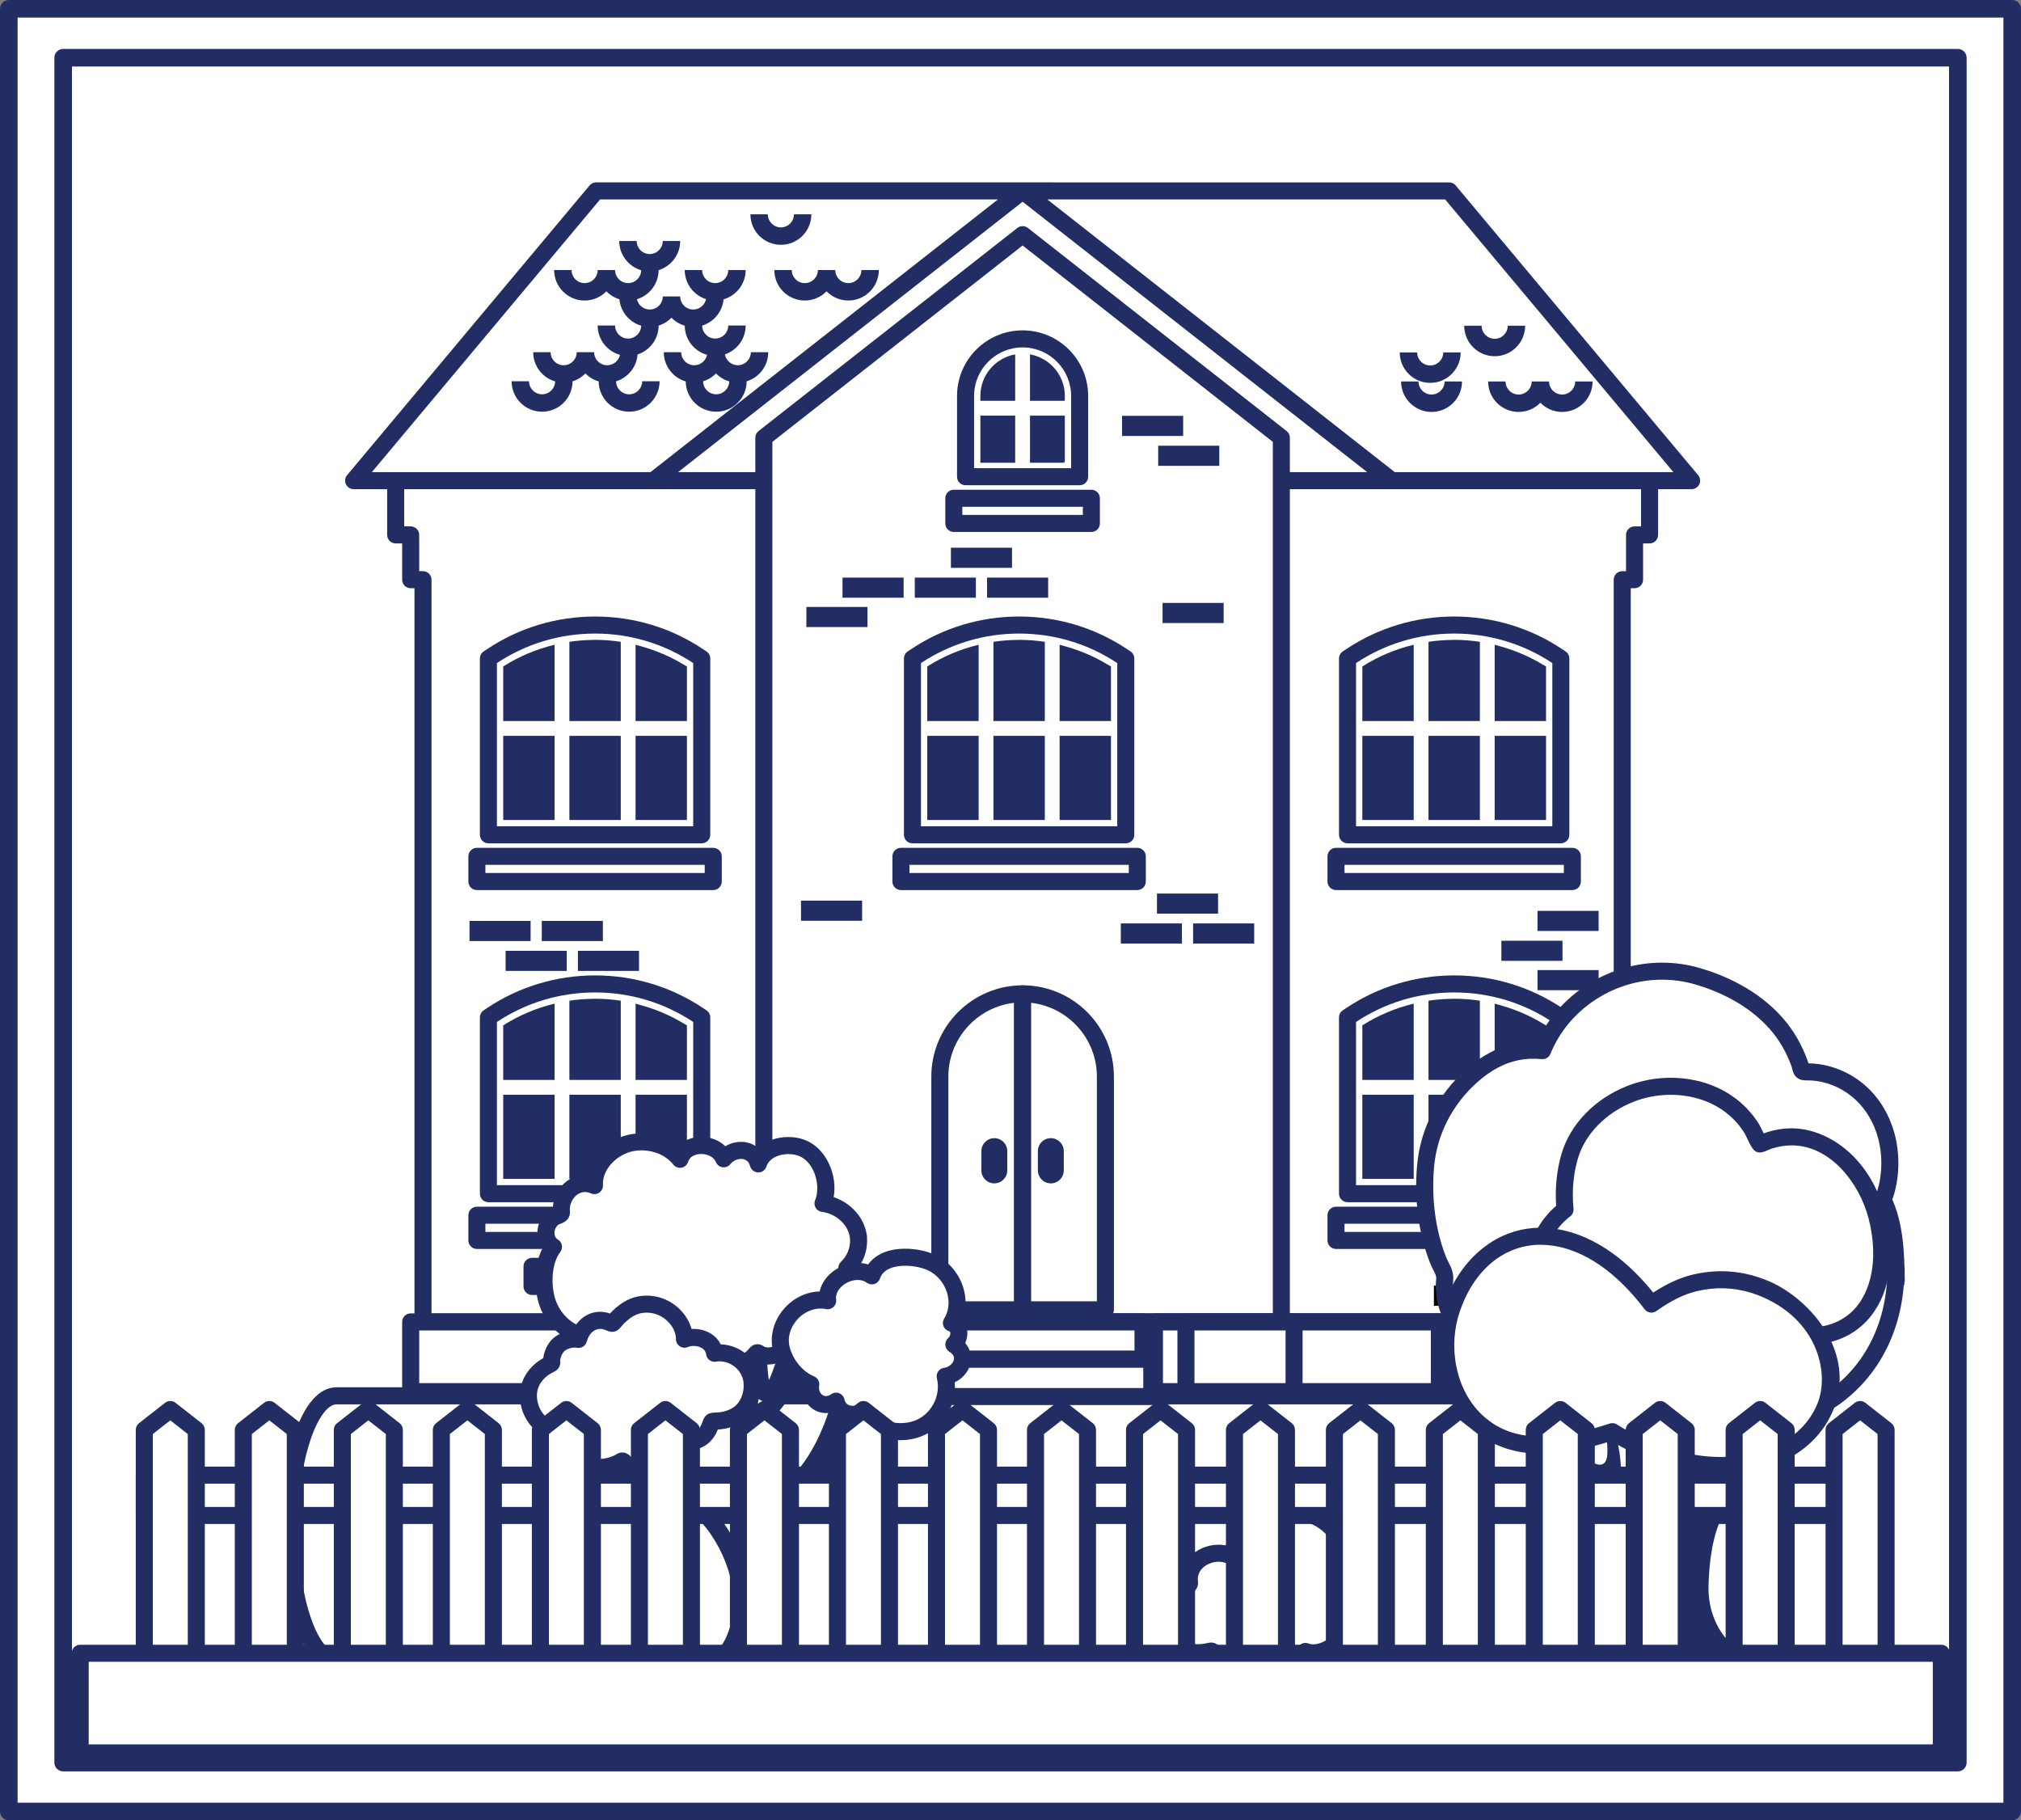 <?xml version="1.0" encoding="utf-8"?>
<!-- Generator: Adobe Illustrator 17.0.0, SVG Export Plug-In . SVG Version: 6.00 Build 0)  -->
<!DOCTYPE svg PUBLIC "-//W3C//DTD SVG 1.1//EN" "http://www.w3.org/Graphics/SVG/1.1/DTD/svg11.dtd">
<svg version="1.1" id="图层_1" xmlns="http://www.w3.org/2000/svg" xmlns:xlink="http://www.w3.org/1999/xlink" x="0px" y="0px"
	 width="613.34px" height="552.34px" viewBox="-5.17 0.33 613.34 552.34" enable-background="new -5.17 0.33 613.34 552.34"
	 xml:space="preserve">
<rect x="-5.17" y="0.33" width="613.34" height="552.34" fill="#808080" stroke="none"/>
<g>
	<rect x="-2.5" y="3" fill="#FFFFFF" width="608" height="547"/>
	<path fill="#222E63" d="M605.5,552.67h-608c-1.475,0-2.67-1.195-2.67-2.67V3c0-1.475,1.195-2.67,2.67-2.67h608
		c1.475,0,2.67,1.195,2.67,2.67v547C608.17,551.475,606.975,552.67,605.5,552.67z M0.17,547.331h602.66V5.67H0.17V547.331z"/>
</g>
<g>
	<rect x="14" y="17.845" fill="#FFFFFF" width="575" height="517.311"/>
	<path fill="#222E63" d="M589,537.826H14c-1.475,0-2.67-1.195-2.67-2.67V17.845c0-1.475,1.195-2.67,2.67-2.67h575
		c1.475,0,2.67,1.195,2.67,2.67v517.311C591.67,536.63,590.475,537.826,589,537.826z M16.67,532.486h569.66V20.515H16.67V532.486z"
		/>
</g>
<polygon fill="#FFFFFF" points="114.91,140.481 114.91,162.636 119.465,162.636 119.465,176.23 123.204,176.23 123.204,198.318 
	123.204,401.443 208.686,401.443 425.531,401.443 487.152,401.443 487.152,198.318 487.152,176.23 490.892,176.23 490.892,162.636 
	495.447,162.636 495.447,140.481 "/>
<path fill="#222E63" d="M487.152,404.029H123.204c-1.428,0-2.586-1.158-2.586-2.586V178.816h-1.153
	c-1.428,0-2.586-1.158-2.586-2.586v-11.007h-1.969c-1.428,0-2.586-1.158-2.586-2.586v-22.155c0-1.428,1.158-2.586,2.586-2.586
	h380.538c1.428,0,2.586,1.158,2.586,2.586v22.155c0,1.428-1.158,2.586-2.586,2.586h-1.969v11.007c0,1.428-1.158,2.586-2.586,2.586
	h-1.153v222.627C489.738,402.871,488.581,404.029,487.152,404.029z M125.791,398.857h358.775V176.23
	c0-1.428,1.158-2.586,2.586-2.586h1.153v-11.007c0-1.428,1.158-2.586,2.586-2.586h1.969v-16.983H117.496v16.983h1.969
	c1.428,0,2.586,1.158,2.586,2.586v11.007h1.153c1.428,0,2.586,1.158,2.586,2.586L125.791,398.857L125.791,398.857z"/>
<path fill="#FFFFFF" d="M527.65,464.065c0,22.205-6.379,40.206-14.249,40.206H96.956c-7.871,0-14.25-18.001-14.25-40.206l0,0
	c0-22.202,6.379-40.196,14.25-40.196h416.445C521.271,423.869,527.65,441.863,527.65,464.065L527.65,464.065z"/>
<path fill="#222E63" d="M513.401,506.857H96.956c-10.935,0-16.836-22.048-16.836-42.792c0-20.74,5.901-42.782,16.836-42.782h416.445
	c10.935,0,16.835,22.042,16.835,42.782C530.237,484.809,524.337,506.857,513.401,506.857z M96.956,426.456
	c-4.871,0-11.664,14.308-11.664,37.609c0,23.308,6.793,37.62,11.664,37.62h416.445c4.87,0,11.663-14.312,11.663-37.62
	c0-23.302-6.793-37.609-11.663-37.609H96.956z"/>
<polygon fill="#FFFFFF" points="434.613,58.256 175.743,58.256 102.151,146.172 508.207,146.172 "/>
<polygon fill="#FFFFFF" points="417.22,146.172 305.177,58.256 193.133,146.172 "/>
<path fill="#222E63" d="M510.189,144.512l-73.594-87.916c-0.491-0.587-1.218-0.926-1.983-0.926H305.181c-0.002,0-0.004,0-0.006,0
	H175.742c-0.766,0-1.492,0.339-1.983,0.926l-73.591,87.916c-0.645,0.77-0.785,1.844-0.36,2.754s1.338,1.492,2.343,1.492h90.982
	h224.088h90.986c1.005,0,1.919-0.582,2.342-1.492C510.974,146.356,510.834,145.282,510.189,144.512z M176.951,60.842h120.741
	l-105.453,82.744h-84.55L176.951,60.842z M200.618,143.586l104.559-82.043l104.558,82.043H200.618z M418.116,143.586L312.664,60.842
	h120.741l69.265,82.744H418.116z"/>
<polygon fill="#FFFFFF" points="366.857,119.932 305.179,71.532 243.502,119.932 226.644,133.152 226.644,146.172 226.644,401.445 
	383.698,401.445 383.698,146.172 383.698,133.152 "/>
<path fill="#222E63" d="M383.698,404.032H226.644c-1.428,0-2.586-1.158-2.586-2.586V133.152c0-0.794,0.365-1.545,0.99-2.035
	l78.534-61.619c0.938-0.735,2.255-0.735,3.194,0l78.519,61.62c0.624,0.49,0.989,1.24,0.989,2.034v268.294
	C386.284,402.874,385.126,404.032,383.698,404.032z M229.231,398.859h151.881v-264.45l-75.933-59.59L229.23,134.41L229.231,398.859
	L229.231,398.859z"/>
<path fill="#FFFFFF" d="M175.423,189.988c-11.237,0-22.087,3.282-31.37,9.491l-0.997,0.665v53.493h64.737v-2.245v-50.049v-1.199
	l-0.996-0.665C197.51,193.27,186.66,189.988,175.423,189.988z"/>
<path fill="#222E63" d="M207.792,256.224h-64.737c-1.428,0-2.586-1.158-2.586-2.586v-53.493c0-0.865,0.432-1.672,1.151-2.152
	l0.998-0.665c9.706-6.493,21.051-9.926,32.805-9.926c11.753,0,23.098,3.433,32.811,9.928l0.995,0.665
	c0.718,0.48,1.149,1.286,1.149,2.15v53.493C210.379,255.066,209.221,256.224,207.792,256.224z M145.641,251.052h59.565v-49.524
	c-8.826-5.859-19.12-8.953-29.783-8.953c-10.666,0-20.959,3.096-29.781,8.954L145.641,251.052L145.641,251.052z"/>
<rect x="139.556" y="260.175" fill="#FFFFFF" width="71.734" height="7.644"/>
<path fill="#222E63" d="M211.29,270.405h-71.734c-1.428,0-2.586-1.158-2.586-2.586v-7.644c0-1.428,1.158-2.586,2.586-2.586h71.734
	c1.428,0,2.586,1.158,2.586,2.586v7.644C213.876,269.247,212.718,270.405,211.29,270.405z M142.142,265.233h66.561v-2.471h-66.561
	V265.233z"/>
<path fill="#FFFFFF" d="M436.149,189.988c-11.239,0-22.088,3.282-31.374,9.491l-0.995,0.665v53.493h64.737v-2.245v-50.049v-1.199
	l-0.997-0.665C458.235,193.27,447.385,189.988,436.149,189.988z"/>
<path fill="#222E63" d="M468.518,256.224h-64.737c-1.428,0-2.586-1.158-2.586-2.586v-53.493c0-0.863,0.431-1.67,1.148-2.15
	l0.995-0.665c9.712-6.495,21.058-9.928,32.811-9.928c11.752,0,23.097,3.433,32.809,9.928l0.995,0.664
	c0.719,0.48,1.15,1.287,1.15,2.151v53.493C471.104,255.066,469.946,256.224,468.518,256.224z M406.367,251.052h59.565v-49.524
	c-8.826-5.859-19.119-8.954-29.782-8.954c-10.665,0-20.959,3.095-29.782,8.952L406.367,251.052L406.367,251.052z"/>
<polygon fill="#222E63" points="448.44,223.614 448.44,226.148 448.44,249.144 464.026,249.144 464.026,223.614 450.973,223.614 "/>
<polygon fill="#222E63" points="436.149,223.614 428.356,223.614 428.356,236.646 428.356,246.23 428.356,249.144 443.947,249.144 
	443.947,230.637 443.947,223.614 441.388,223.614 "/>
<path fill="#222E63" d="M463.023,201.981c-4.149-2.501-8.601-4.38-13.242-5.63c-0.45-0.121-0.889-0.272-1.341-0.383v1.721v18.872
	v2.559h7.028h8.558v-8.559v-8C463.699,202.354,463.354,202.179,463.023,201.981z"/>
<path fill="#222E63" d="M435.446,194.506c-2.389,0.037-4.756,0.214-7.09,0.567v6.525v16.171v1.351h7.793h7.798v-16.938v-7.107
	c-2.564-0.389-5.168-0.594-7.798-0.594C435.913,194.482,435.68,194.506,435.446,194.506z"/>
<path fill="#222E63" d="M408.273,219.121h2.558h13.033v-13.029v-10.124c-5.505,1.328-10.77,3.525-15.591,6.593V219.121z"/>
<polygon fill="#222E63" points="408.273,223.614 408.273,237.855 408.273,249.144 415.855,249.144 423.864,249.144 423.864,241.137 
	423.864,223.614 422.516,223.614 "/>
<rect x="400.283" y="260.175" fill="#FFFFFF" width="71.733" height="7.644"/>
<path fill="#222E63" d="M472.017,270.405h-71.733c-1.428,0-2.586-1.158-2.586-2.586v-7.644c0-1.428,1.158-2.586,2.586-2.586h71.733
	c1.428,0,2.586,1.158,2.586,2.586v7.644C474.603,269.247,473.445,270.405,472.017,270.405z M402.87,265.233h66.561v-2.471H402.87
	V265.233z"/>
<path fill="#FFFFFF" d="M304.115,189.988c-11.239,0-22.089,3.282-31.372,9.491l-0.997,0.665v53.493h64.739v-2.245v-50.049v-1.199
	l-0.999-0.665C326.203,193.27,315.351,189.988,304.115,189.988z"/>
<path fill="#222E63" d="M336.485,256.224h-64.739c-1.428,0-2.586-1.158-2.586-2.586v-53.493c0-0.865,0.432-1.672,1.151-2.152
	l0.998-0.665c9.706-6.493,21.051-9.926,32.807-9.926c11.754,0,23.099,3.433,32.809,9.928l0.995,0.663
	c0.72,0.48,1.152,1.287,1.152,2.152v53.493C339.071,255.066,337.913,256.224,336.485,256.224z M274.332,251.052h59.567V201.53
	c-8.826-5.86-19.118-8.955-29.783-8.955c-10.667,0-20.961,3.096-29.783,8.954v49.523L274.332,251.052L274.332,251.052z"/>
<polygon fill="#222E63" points="316.405,223.614 316.405,226.148 316.405,249.144 331.992,249.144 331.992,223.614 318.939,223.614 
	"/>
<polygon fill="#222E63" points="304.117,223.614 296.321,223.614 296.321,236.646 296.321,246.23 296.321,249.144 311.913,249.144 
	311.913,230.637 311.913,223.614 309.354,223.614 "/>
<path fill="#222E63" d="M330.987,201.981c-4.149-2.501-8.6-4.38-13.244-5.63c-0.447-0.121-0.884-0.272-1.338-0.383v1.721v18.872
	v2.559h7.028h8.559v-8.559v-8C331.665,202.354,331.319,202.179,330.987,201.981z"/>
<path fill="#222E63" d="M303.412,194.506c-2.389,0.037-4.754,0.214-7.09,0.567v6.525v16.171v1.351h7.795h7.796v-16.938v-7.107
	c-2.563-0.389-5.168-0.594-7.798-0.594C303.879,194.482,303.645,194.506,303.412,194.506z"/>
<path fill="#222E63" d="M276.238,219.121h2.56h13.031v-13.029v-10.124c-5.505,1.328-10.769,3.525-15.591,6.593V219.121z"/>
<polygon fill="#222E63" points="276.238,223.614 276.238,237.855 276.238,249.144 283.821,249.144 291.829,249.144 291.829,241.137 
	291.829,223.614 290.482,223.614 "/>
<rect x="268.248" y="260.175" fill="#FFFFFF" width="71.732" height="7.644"/>
<path fill="#222E63" d="M339.981,270.405h-71.733c-1.428,0-2.586-1.158-2.586-2.586v-7.644c0-1.428,1.158-2.586,2.586-2.586h71.733
	c1.428,0,2.586,1.158,2.586,2.586v7.644C342.567,269.247,341.409,270.405,339.981,270.405z M270.835,265.233h66.56v-2.471h-66.56
	V265.233z"/>
<path fill="#FFFFFF" d="M175.423,298.886c-11.237,0-22.087,3.282-31.37,9.491l-0.997,0.668v53.491h64.737v-2.247v-50.044v-1.199
	l-0.996-0.668C197.51,302.168,186.66,298.886,175.423,298.886z"/>
<path fill="#222E63" d="M207.792,365.123h-64.737c-1.428,0-2.586-1.158-2.586-2.586v-53.491c0-0.863,0.43-1.669,1.148-2.149
	l0.998-0.668c9.708-6.495,21.053-9.928,32.808-9.928c11.753,0,23.098,3.433,32.811,9.928l0.998,0.67
	c0.717,0.48,1.146,1.286,1.146,2.148v53.491C210.379,363.965,209.221,365.123,207.792,365.123z M145.641,359.95h59.565v-49.524
	c-8.823-5.858-19.118-8.953-29.783-8.953s-20.96,3.096-29.781,8.954L145.641,359.95L145.641,359.95z"/>
<polygon fill="#222E63" points="187.715,332.513 187.715,335.047 187.715,358.043 203.3,358.043 203.3,332.513 190.247,332.513 "/>
<polygon fill="#222E63" points="175.424,332.513 167.631,332.513 167.631,345.548 167.631,355.129 167.631,358.043 183.223,358.043 
	183.223,339.538 183.223,332.513 180.661,332.513 "/>
<path fill="#222E63" d="M202.297,310.879c-4.149-2.501-8.602-4.376-13.242-5.63c-0.449-0.121-0.888-0.271-1.34-0.383v1.721v18.872
	v2.562h7.025h8.559v-8.562v-7.996C202.973,311.253,202.628,311.081,202.297,310.879z"/>
<path fill="#222E63" d="M174.719,303.407c-2.388,0.034-4.754,0.215-7.088,0.564v6.525v16.175v1.35h7.793h7.799v-16.94v-7.107
	c-2.565-0.386-5.171-0.594-7.8-0.594C175.188,303.38,174.955,303.404,174.719,303.407z"/>
<path fill="#222E63" d="M147.548,328.021h2.559h13.032v-13.029v-10.126c-5.506,1.332-10.769,3.529-15.591,6.597V328.021z"/>
<polygon fill="#222E63" points="147.548,332.513 147.548,346.756 147.548,358.043 155.13,358.043 163.139,358.043 163.139,350.038 
	163.139,332.513 161.791,332.513 "/>
<rect x="139.556" y="369.073" fill="#FFFFFF" width="71.734" height="7.646"/>
<path fill="#222E63" d="M211.29,379.306h-71.734c-1.428,0-2.586-1.158-2.586-2.586v-7.646c0-1.428,1.158-2.586,2.586-2.586h71.734
	c1.428,0,2.586,1.158,2.586,2.586v7.646C213.876,378.148,212.718,379.306,211.29,379.306z M142.142,374.134h66.561v-2.474h-66.561
	V374.134z"/>
<path fill="#FFFFFF" d="M436.149,298.886c-11.239,0-22.088,3.282-31.374,9.491l-0.995,0.668v53.491h64.737v-2.247v-50.044v-1.199
	l-0.997-0.668C458.235,302.168,447.385,298.886,436.149,298.886z"/>
<path fill="#222E63" d="M468.518,365.123h-64.737c-1.428,0-2.586-1.158-2.586-2.586v-53.491c0-0.862,0.429-1.667,1.146-2.147
	l0.995-0.668c9.715-6.497,21.061-9.93,32.814-9.93s23.097,3.433,32.809,9.928l0.999,0.669c0.716,0.48,1.146,1.286,1.146,2.149
	v53.491C471.104,363.965,469.946,365.123,468.518,365.123z M406.367,359.95h59.565v-49.524c-8.823-5.858-19.118-8.954-29.782-8.954
	s-20.959,3.095-29.782,8.952L406.367,359.95L406.367,359.95z"/>
<polygon fill="#222E63" points="448.44,332.513 448.44,335.047 448.44,358.043 464.026,358.043 464.026,332.513 450.973,332.513 "/>
<polygon fill="#222E63" points="436.149,332.513 428.356,332.513 428.356,345.548 428.356,355.129 428.356,358.043 443.947,358.043 
	443.947,339.538 443.947,332.513 441.388,332.513 "/>
<path fill="#222E63" d="M463.023,310.879c-4.149-2.501-8.601-4.376-13.242-5.63c-0.45-0.121-0.889-0.271-1.341-0.383v1.721v18.872
	v2.562h7.028h8.558v-8.562v-7.996C463.699,311.253,463.354,311.081,463.023,310.879z"/>
<path fill="#222E63" d="M435.446,303.407c-2.389,0.034-4.756,0.215-7.09,0.564v6.525v16.175v1.35h7.793h7.798v-16.94v-7.107
	c-2.564-0.386-5.168-0.594-7.798-0.594C435.913,303.38,435.68,303.404,435.446,303.407z"/>
<path fill="#222E63" d="M408.273,328.021h2.558h13.033v-13.029v-10.126c-5.505,1.332-10.77,3.529-15.591,6.597V328.021z"/>
<polygon fill="#222E63" points="408.273,332.513 408.273,346.756 408.273,358.043 415.855,358.043 423.864,358.043 423.864,350.038 
	423.864,332.513 422.516,332.513 "/>
<rect x="400.283" y="369.073" fill="#FFFFFF" width="71.733" height="7.646"/>
<path fill="#222E63" d="M472.017,379.306h-71.733c-1.428,0-2.586-1.158-2.586-2.586v-7.646c0-1.428,1.158-2.586,2.586-2.586h71.733
	c1.428,0,2.586,1.158,2.586,2.586v7.646C474.603,378.148,473.445,379.306,472.017,379.306z M402.87,374.134h66.561v-2.474H402.87
	V374.134z"/>
<path fill="#FFFFFF" d="M322.481,144.985V120.47c0-9.548-7.765-17.309-17.309-17.309c-9.545,0-17.311,7.761-17.311,17.309v24.515
	H322.481z"/>
<path fill="#222E63" d="M322.481,147.571h-34.62c-1.428,0-2.586-1.158-2.586-2.586V120.47c0-10.97,8.926-19.896,19.897-19.896
	c10.97,0,19.895,8.925,19.895,19.896v24.515C325.067,146.413,323.909,147.571,322.481,147.571z M290.447,142.398h29.448V120.47
	c0-8.118-6.605-14.723-14.723-14.723c-8.119,0-14.725,6.605-14.725,14.723V142.398z"/>
<polygon fill="#222E63" points="187.715,223.614 187.715,226.148 187.715,249.144 203.3,249.144 203.3,223.614 190.247,223.614 "/>
<polygon fill="#222E63" points="175.424,223.614 167.631,223.614 167.631,236.646 167.631,246.23 167.631,249.144 183.223,249.144 
	183.223,230.637 183.223,223.614 180.661,223.614 "/>
<path fill="#222E63" d="M202.297,201.981c-4.149-2.501-8.602-4.38-13.242-5.63c-0.449-0.121-0.888-0.272-1.34-0.383v1.721v18.872
	v2.559h7.025h8.559v-8.559v-8C202.973,202.354,202.628,202.179,202.297,201.981z"/>
<path fill="#222E63" d="M174.719,194.506c-2.388,0.037-4.754,0.214-7.088,0.567v6.525v16.171v1.351h7.793h7.799v-16.938v-7.107
	c-2.565-0.389-5.171-0.594-7.8-0.594C175.188,194.482,174.955,194.506,174.719,194.506z"/>
<path fill="#222E63" d="M147.548,219.121h2.559h13.032v-13.029v-10.124c-5.506,1.328-10.769,3.525-15.591,6.593V219.121z"/>
<polygon fill="#222E63" points="147.548,223.614 147.548,237.855 147.548,249.144 155.13,249.144 163.139,249.144 163.139,241.137 
	163.139,223.614 161.791,223.614 "/>
<path fill="#222E63" d="M292.355,120.47v1.485h0.367h10.203v-10.202v-3.89C296.925,108.929,292.355,114.167,292.355,120.47z"/>
<polygon fill="#222E63" points="292.355,139.396 292.355,140.75 302.925,140.75 302.925,128.827 302.925,126.446 292.355,126.446 
	"/>
<polygon fill="#222E63" points="307.417,140.75 307.475,140.75 317.66,140.75 317.986,140.424 317.986,130.24 317.986,126.446 
	307.417,126.446 "/>
<path fill="#222E63" d="M316.756,114.996c-1.749-3.683-5.204-6.395-9.34-7.134v14.092h2.381h8.188v-1.485
	C317.986,118.51,317.545,116.654,316.756,114.996z"/>
<rect x="284.299" y="151.522" fill="#FFFFFF" width="41.744" height="7.643"/>
<path fill="#222E63" d="M326.043,161.751h-41.745c-1.428,0-2.586-1.158-2.586-2.586v-7.643c0-1.428,1.158-2.586,2.586-2.586h41.745
	c1.428,0,2.586,1.158,2.586,2.586v7.643C328.629,160.593,327.472,161.751,326.043,161.751z M286.884,156.578h36.572v-2.47h-36.572
	V156.578z"/>
<path fill="#FFFFFF" d="M280.057,327.011v70.763h25.122V301.89C291.329,301.89,280.057,313.16,280.057,327.011z"/>
<path fill="#222E63" d="M305.179,400.361h-25.123c-1.428,0-2.586-1.158-2.586-2.586v-70.763c0-15.278,12.43-27.707,27.709-27.707
	c1.428,0,2.586,1.158,2.586,2.586v95.884C307.765,399.203,306.608,400.361,305.179,400.361z M282.643,395.188h19.95v-90.565
	c-11.213,1.287-19.95,10.836-19.95,22.388V395.188z"/>
<path fill="#FFFFFF" d="M330.301,327.011c0-13.851-11.269-25.121-25.122-25.121l0,0v95.884h25.122V327.011z"/>
<path fill="#222E63" d="M330.301,400.361h-25.122c-1.428,0-2.586-1.158-2.586-2.586V301.89c0-1.428,1.158-2.586,2.586-2.586
	c15.278,0,27.708,12.43,27.708,27.707v70.763C332.887,399.203,331.729,400.361,330.301,400.361z M307.765,395.188h19.949v-68.177
	c0-11.552-8.737-21.101-19.949-22.388V395.188z"/>
<path fill="#FFFFFF" d="M297.934,355.474c0,0.743-0.602,1.345-1.343,1.345l0,0c-0.743,0-1.346-0.602-1.346-1.345v-5.856
	c0-0.741,0.603-1.343,1.346-1.343l0,0c0.741,0,1.343,0.602,1.343,1.343V355.474z"/>
<path fill="#222E63" d="M296.591,359.405c-2.168,0-3.931-1.763-3.931-3.931v-5.856c0-2.167,1.763-3.93,3.931-3.93
	c2.166,0,3.93,1.763,3.93,3.93v5.856C300.52,357.642,298.757,359.405,296.591,359.405z"/>
<path fill="#FFFFFF" d="M315.084,355.474c0,0.743-0.603,1.345-1.347,1.345l0,0c-0.743,0-1.346-0.602-1.346-1.345v-5.856
	c0-0.741,0.603-1.343,1.346-1.343l0,0c0.744,0,1.347,0.602,1.347,1.343V355.474z"/>
<path fill="#222E63" d="M313.737,359.405c-2.168,0-3.932-1.763-3.932-3.931v-5.856c0-2.167,1.764-3.93,3.932-3.93
	c2.169,0,3.933,1.763,3.933,3.93v5.856C317.671,357.642,315.906,359.405,313.737,359.405z"/>
<rect x="119.465" y="401.443" fill="#FFFFFF" width="371.426" height="21.164"/>
<path fill="#222E63" d="M490.892,425.193H119.465c-1.428,0-2.586-1.158-2.586-2.586v-21.164c0-1.428,1.158-2.586,2.586-2.586
	h371.427c1.428,0,2.586,1.158,2.586,2.586v21.164C493.478,424.035,492.32,425.193,490.892,425.193z M122.051,420.021h366.254V404.03
	H122.051V420.021z"/>
<rect x="202.571" y="401.443" fill="#FFFFFF" width="72.036" height="21.164"/>
<path fill="#222E63" d="M274.606,425.193h-72.035c-1.428,0-2.586-1.158-2.586-2.586v-21.164c0-1.428,1.158-2.586,2.586-2.586h72.035
	c1.428,0,2.586,1.158,2.586,2.586v21.164C277.192,424.035,276.034,425.193,274.606,425.193z M205.157,420.021h66.863V404.03h-66.863
	L205.157,420.021L205.157,420.021z"/>
<rect x="345.18" y="401.443" fill="#FFFFFF" width="86.472" height="21.164"/>
<path fill="#222E63" d="M431.652,425.193h-86.471c-1.428,0-2.586-1.158-2.586-2.586v-21.164c0-1.428,1.158-2.586,2.586-2.586h86.471
	c1.428,0,2.586,1.158,2.586,2.586v21.164C434.238,424.035,433.081,425.193,431.652,425.193z M347.767,420.021h81.299V404.03h-81.299
	V420.021z"/>
<rect x="222.798" y="401.443" fill="#FFFFFF" width="30.038" height="21.164"/>
<path fill="#222E63" d="M252.837,425.193h-30.039c-1.428,0-2.586-1.158-2.586-2.586v-21.164c0-1.428,1.158-2.586,2.586-2.586h30.039
	c1.428,0,2.586,1.158,2.586,2.586v21.164C255.423,424.035,254.265,425.193,252.837,425.193z M225.384,420.021h24.866V404.03h-24.866
	V420.021z"/>
<rect x="354.743" y="401.443" fill="#FFFFFF" width="32.816" height="21.164"/>
<path fill="#222E63" d="M387.559,425.193h-32.815c-1.428,0-2.586-1.158-2.586-2.586v-21.164c0-1.428,1.158-2.586,2.586-2.586h32.815
	c1.428,0,2.586,1.158,2.586,2.586v21.164C390.145,424.035,388.987,425.193,387.559,425.193z M357.33,420.021h27.643V404.03H357.33
	V420.021z"/>
<rect x="268.64" y="401.445" fill="#FFFFFF" width="73.073" height="11.324"/>
<path fill="#222E63" d="M341.713,415.355H268.64c-1.428,0-2.586-1.158-2.586-2.586v-11.324c0-1.428,1.158-2.586,2.586-2.586h73.073
	c1.428,0,2.586,1.158,2.586,2.586v11.324C344.299,414.198,343.141,415.355,341.713,415.355z M271.226,410.183h67.901v-6.151h-67.901
	V410.183z"/>
<rect x="265.982" y="412.769" fill="#FFFFFF" width="78.392" height="11.326"/>
<path fill="#222E63" d="M344.374,426.682h-78.392c-1.428,0-2.586-1.158-2.586-2.586V412.77c0-1.428,1.158-2.586,2.586-2.586h78.392
	c1.428,0,2.586,1.158,2.586,2.586v11.326C346.96,425.524,345.802,426.682,344.374,426.682z M268.568,421.509h73.22v-6.154h-73.22
	V421.509z"/>
<rect x="137.32" y="279.766" fill="#222E63" width="18.542" height="6.106"/>
<rect x="159.25" y="279.766" fill="#222E63" width="18.543" height="6.106"/>
<rect x="148.283" y="288.838" fill="#222E63" width="18.544" height="6.103"/>
<rect x="170.217" y="288.838" fill="#222E63" width="18.543" height="6.103"/>
<rect x="462.89" y="381.53" width="18.543" height="6.106"/>
<rect x="429.995" y="390.433" width="18.543" height="6.106"/>
<rect x="461.44" y="276.716" fill="#222E63" width="18.545" height="6.102"/>
<rect x="450.475" y="285.782" fill="#222E63" width="18.544" height="6.106"/>
<rect x="461.44" y="294.687" fill="#222E63" width="18.545" height="6.106"/>
<rect x="356.915" y="280.528" fill="#222E63" width="18.543" height="6.106"/>
<rect x="272.448" y="175.596" fill="#222E63" width="18.548" height="6.104"/>
<rect x="335.357" y="126.509" fill="#222E63" width="18.543" height="6.106"/>
<rect x="237.925" y="273.612" fill="#222E63" width="18.543" height="6.106"/>
<rect x="156.291" y="384.583" fill="#FFFFFF" width="18.543" height="6.104"/>
<path fill="#222E63" d="M174.834,393.273H156.29c-1.428,0-2.586-1.158-2.586-2.586v-6.104c0-1.428,1.158-2.586,2.586-2.586h18.544
	c1.428,0,2.586,1.158,2.586,2.586v6.104C177.421,392.115,176.263,393.273,174.834,393.273z M158.877,388.1h13.371v-0.931h-13.371
	V388.1z"/>
<rect x="345.951" y="271.46" fill="#222E63" width="18.545" height="6.106"/>
<rect x="334.983" y="280.528" fill="#222E63" width="18.545" height="6.106"/>
<rect x="283.418" y="166.528" fill="#222E63" width="18.543" height="6.106"/>
<rect x="250.519" y="175.596" fill="#222E63" width="18.545" height="6.104"/>
<rect x="294.382" y="175.596" fill="#222E63" width="18.543" height="6.104"/>
<rect x="239.554" y="184.5" fill="#222E63" width="18.543" height="6.106"/>
<rect x="346.322" y="135.578" fill="#222E63" width="18.542" height="6.106"/>
<rect x="347.645" y="183.279" fill="#222E63" width="18.543" height="6.104"/>
<path fill="#222E63" d="M218.732,111.153c-1.957,0-3.577-1.427-3.896-3.296c3.653-1.237,6.292-4.689,6.292-8.757h-5.285
	c0,2.186-1.778,3.967-3.965,3.967c-2.175,0-3.946-1.769-3.959-3.943c3.519-1.076,6.15-4.196,6.504-7.97
	c3.866-1.109,6.705-4.667,6.705-8.883h-5.284c0,2.186-1.78,3.963-3.966,3.963c-2.182,0-3.96-1.778-3.96-3.963h-5.285
	c0,4.132,2.724,7.637,6.467,8.819c-0.373,1.8-1.971,3.158-3.88,3.158c-2.185,0-3.965-1.778-3.965-3.963h-5.283
	c0,2.186-1.776,3.963-3.96,3.963c-1.901,0-3.488-1.343-3.873-3.129c3.787-1.149,6.555-4.665,6.568-8.82
	c3.786-1.158,6.549-4.684,6.549-8.846h-5.281c0,2.188-1.778,3.963-3.962,3.963c-2.188,0-3.965-1.775-3.965-3.963h-5.283
	c0,4.199,2.816,7.748,6.655,8.873c-0.03,2.16-1.792,3.909-3.958,3.909c-2.187,0-3.966-1.778-3.966-3.963h-5.28
	c0,2.186-1.781,3.963-3.963,3.963c-2.188,0-3.966-1.778-3.966-3.963h-5.284c0,5.1,4.15,9.247,9.249,9.247
	c2.587,0,4.925-1.071,6.604-2.789c1.081,1.105,2.434,1.94,3.951,2.396c0.347,3.825,3.032,6.979,6.613,8.027
	c-0.029,2.161-1.792,3.915-3.958,3.915c-2.187,0-3.966-1.782-3.966-3.967h-5.282c0,4.242,2.869,7.814,6.765,8.902
	c-0.375,1.799-1.97,3.151-3.875,3.151c-2.187,0-3.965-1.775-3.965-3.963h-5.283c0,2.188-1.778,3.963-3.963,3.963
	c-2.187,0-3.965-1.775-3.965-3.963h-5.282c0,4.199,2.814,7.746,6.654,8.871c-0.028,2.16-1.79,3.912-3.958,3.912
	c-2.187,0-3.963-1.779-3.963-3.963h-5.283c0,5.098,4.147,9.244,9.247,9.244c5.091,0,9.231-4.132,9.245-9.219
	c1.501-0.458,2.839-1.29,3.91-2.385c1.096,1.121,2.474,1.962,4.019,2.413c0.029,5.074,4.164,9.191,9.247,9.191
	c5.097,0,9.244-4.145,9.244-9.244h-5.283c0,2.184-1.778,3.963-3.96,3.963c-2.18,0-3.95-1.766-3.963-3.939
	c3.57-1.091,6.221-4.289,6.514-8.139c3.698-1.203,6.383-4.674,6.394-8.77c1.5-0.458,2.837-1.289,3.907-2.384
	c1.097,1.121,2.476,1.962,4.021,2.413c0.024,4.219,2.884,7.766,6.763,8.849c-0.376,1.798-1.97,3.151-3.877,3.151
	c-2.187,0-3.965-1.775-3.965-3.963h-5.282c0,4.202,2.82,7.752,6.664,8.873c0.029,5.074,4.164,9.19,9.244,9.19
	c5.087,0,9.23-4.132,9.244-9.219c3.788-1.157,6.552-4.682,6.552-8.844h-5.283C222.694,109.378,220.917,111.153,218.732,111.153z
	 M212.182,119.972c-2.179,0-3.95-1.766-3.963-3.939c1.499-0.458,2.836-1.29,3.906-2.384c1.096,1.12,2.472,1.96,4.014,2.411
	C216.111,118.221,214.35,119.972,212.182,119.972z"/>
<path fill="#222E63" d="M231.815,74.613c5.098,0,9.247-4.148,9.247-9.247h-5.283c0,2.183-1.778,3.963-3.963,3.963
	c-2.187,0-3.963-1.78-3.963-3.963h-5.283C222.568,70.465,226.716,74.613,231.815,74.613z"/>
<path fill="#222E63" d="M256.248,82.271c0,2.186-1.776,3.963-3.962,3.963c-2.188,0-3.965-1.778-3.965-3.963h-5.282
	c0,2.186-1.78,3.963-3.965,3.963s-3.961-1.778-3.961-3.963h-5.285c0,5.1,4.147,9.247,9.246,9.247c2.587,0,4.926-1.07,6.606-2.788
	c1.679,1.718,4.018,2.788,6.606,2.788c5.098,0,9.245-4.148,9.245-9.247H256.248z"/>
<path fill="#222E63" d="M457.687,99.173h-5.283c0,2.184-1.779,3.966-3.965,3.966c-2.184,0-3.962-1.782-3.962-3.966h-5.284
	c0,5.1,4.15,9.249,9.246,9.249C453.541,108.422,457.687,104.273,457.687,99.173z"/>
<path fill="#222E63" d="M428.872,116.509c5.098,0,9.25-4.148,9.25-9.247h-5.284c0,2.186-1.779,3.963-3.966,3.963
	c-2.182,0-3.961-1.778-3.961-3.963h-5.284C419.627,112.361,423.773,116.509,428.872,116.509z"/>
<path fill="#222E63" d="M429.283,120.044c-2.187,0-3.965-1.779-3.965-3.963h-5.283c0,5.1,4.149,9.246,9.247,9.246
	c5.097,0,9.245-4.146,9.245-9.246h-5.283C433.245,118.265,431.468,120.044,429.283,120.044z"/>
<path fill="#222E63" d="M472.876,116.081c0,2.184-1.779,3.963-3.962,3.963c-2.187,0-3.965-1.779-3.965-3.963h-5.283
	c0,2.184-1.78,3.963-3.965,3.963c-2.184,0-3.963-1.779-3.963-3.963h-5.284c0,5.1,4.146,9.246,9.247,9.246
	c2.588,0,4.926-1.07,6.606-2.787c1.68,1.717,4.018,2.787,6.606,2.787c5.097,0,9.245-4.146,9.245-9.246H472.876z"/>
<path fill="#FFFFFF" d="M262.389,430.847c-0.535-0.438-1.028-0.927-1.472-1.456c-1.23,2.453-2.515,5.038-4.776,6.72
	c-1.409,1.049-4.055,2.809-5.907,2.151c-2.154-0.766-0.26-4.544,0.29-5.789c0.48-1.086,0.975-2.146,1.345-3.277
	c0.271-0.83,0.513-1.669,0.737-2.512c0.375-1.408-1.322-1.321-2.46-1.938c-2.011,7.658-5.072,15.276-9.855,21.641
	c-2.165,2.881-4.631,5.751-7.516,7.937c-2.999,2.273-7.288,3.742-7.147-1.492c0.107-3.987,0.024-7.988,0.189-11.971
	c0.021-2.079,0.033-4.159,0.033-6.238c0-1.041-0.003-2.083-0.009-3.124c-0.009-1.445,0.814-1.797,1.775-2.795
	c2.46-2.558,4.602-5.435,6.151-8.637c0.84-1.735,1.474-3.548,1.99-5.403c0.22-0.794,0.421-1.594,0.6-2.398
	c-0.797-0.66-1.541-1.385-2.225-2.162c-0.712,2.561-1.606,5.074-2.543,7.562c-0.698,1.852-1.778,4.607-3.82,5.367
	c-2.868,1.068-2.737-12.05-2.863-13.524c-1.099,0.425-0.716-1.238-1.79-1.04c-0.075,7.027-0.813,14.028-0.945,21.054
	c-0.06,3.227,0.327,6.464,0.214,9.679c-0.127,3.61-0.693,7.183-0.804,10.79c-0.078,2.533-0.418,6.069-2.489,7.868
	c-2.315,2.011-5.607,1.026-7.673-0.776c-2.431-2.12-4.285-5.059-6.126-7.678c-2.117-3.011-4.05-6.175-5.558-9.538
	c-1.118,0.95-3.285,1.239-2.602,2.809c0.798,1.836,1.777,3.644,2.84,5.34c1.422,2.27,2.591,5.833-1.527,4.916
	c-3.267-0.728-6.29-2.91-8.877-4.935c-1.656-1.296-3.237-2.684-4.811-4.079c-0.667-0.592-1.334-1.185-2.004-1.773
	c-0.755,0.401-1.56,0.734-2.372,1c3.565,5.477,10.127,9.245,15.97,11.861c2.809,1.257,5.967,2.296,9.085,1.926
	c1.385-0.165,2.818,2.221,3.797,3.23c1.255,1.292,2.379,2.71,3.397,4.194c3.765,5.488,6.479,12.105,7.179,18.752
	c0.748,7.062-0.964,16.788-7.065,21.288c-1.186,0.875-2.608,1.368-3.759,2.296c-1.212,0.977,0.963,1.84,1.89,2.035
	c3.069,0.646,5.718-1.08,8.688-1.29c2.867-0.203,6.049,1.594,8.806,1.012c3.344-0.707-0.309-3.025-1.064-4.772
	c-2.666-6.167-2.486-13.775-2.078-20.34c0.438-7.059,2.457-14.032,6.333-19.984c2.575-3.954,6.027-7.204,8.983-10.858
	c2.207-2.728,3.701-5.564,5.361-8.597c0.743-1.357,1.743-1.302,3.196-1.696c2.037-0.552,4.055-1.219,5.914-2.233
	c1.764-0.961,3.305-2.225,4.642-3.717c0.74-0.826,1.435-1.695,2.072-2.603C262.482,432.572,263.545,431.764,262.389,430.847
	C261.874,430.425,262.621,431.031,262.389,430.847z"/>
<path fill="#222E63" d="M212.285,511.457c-0.661,0-1.315-0.067-1.943-0.2c-0.849-0.179-3.662-0.941-4.216-3.247
	c-0.294-1.225,0.168-2.471,1.235-3.331c0.8-0.646,1.647-1.101,2.394-1.502c0.539-0.29,1.048-0.563,1.454-0.862
	c5.119-3.776,6.712-12.462,6.028-18.935c-0.621-5.896-3.016-12.132-6.74-17.561c-1.015-1.478-2.035-2.739-3.12-3.854
	c-0.324-0.335-0.632-0.714-0.956-1.116c-0.298-0.368-0.81-1.001-1.149-1.302c-0.377,0.031-0.761,0.047-1.146,0.047
	c-3.457,0-6.696-1.271-8.832-2.227c-8.301-3.715-13.888-7.906-17.081-12.811c-0.438-0.673-0.539-1.511-0.272-2.269
	c0.267-0.758,0.869-1.348,1.633-1.599c0.71-0.233,1.372-0.511,1.965-0.827c0.951-0.505,2.11-0.368,2.919,0.339
	c0.499,0.438,0.995,0.878,1.492,1.319l0.522,0.463c1.566,1.388,3.103,2.737,4.688,3.977c2.264,1.77,4.673,3.488,7.074,4.24
	c-0.122-0.248-0.271-0.521-0.454-0.81c-1.191-1.903-2.207-3.814-3.019-5.682c-0.655-1.508-0.739-3.667,2.579-5.397
	c0.254-0.133,0.603-0.314,0.721-0.415c0.62-0.526,1.453-0.73,2.245-0.551c0.794,0.18,1.456,0.722,1.789,1.464
	c1.296,2.888,3.034,5.867,5.314,9.109c0.288,0.409,0.575,0.826,0.866,1.246c1.491,2.158,3.032,4.389,4.845,5.971
	c0.887,0.774,2.013,1.255,2.939,1.255c0.534,0,0.96-0.153,1.338-0.481c0.964-0.838,1.502-2.855,1.6-5.996
	c0.06-1.918,0.241-3.817,0.416-5.654c0.169-1.775,0.329-3.451,0.39-5.147c0.056-1.589-0.02-3.191-0.098-4.887
	c-0.073-1.543-0.147-3.139-0.116-4.749c0.063-3.412,0.27-6.848,0.469-10.171c0.215-3.568,0.436-7.259,0.475-10.863
	c0.013-1.237,0.901-2.292,2.118-2.516c0.229-0.042,0.441-0.059,0.637-0.059c0.732,0,1.698,0.23,2.492,1.207
	c0.173,0.062,0.341,0.142,0.499,0.241c0.69,0.431,1.137,1.162,1.207,1.972c0.021,0.241,0.038,0.76,0.058,1.467
	c0.12,4.288,0.364,6.829,0.617,8.333c0.451-0.845,0.818-1.819,1.011-2.333c0.812-2.153,1.741-4.709,2.473-7.343
	c0.254-0.914,0.989-1.616,1.914-1.828s1.892,0.1,2.519,0.812c0.598,0.679,1.249,1.311,1.934,1.879
	c0.748,0.62,1.086,1.607,0.874,2.556c-0.19,0.85-0.402,1.7-0.632,2.526c-0.609,2.192-1.314,4.102-2.154,5.838
	c-1.566,3.238-3.791,6.368-6.615,9.303c-0.249,0.259-0.489,0.482-0.714,0.689c-0.108,0.1-0.246,0.227-0.334,0.317
	c0.003,1.088,0.006,2.105,0.005,3.123c0,2.086-0.012,4.174-0.033,6.262c-0.094,2.29-0.108,4.564-0.121,6.764
	c-0.01,1.751-0.022,3.503-0.068,5.251c-0.011,0.414,0.017,0.695,0.05,0.876c0.658-0.114,1.741-0.599,2.95-1.515
	c2.264-1.715,4.49-4.076,7.01-7.429c4.054-5.395,7.224-12.374,9.422-20.744c0.201-0.768,0.744-1.401,1.473-1.716
	c0.729-0.316,1.562-0.279,2.261,0.1c0.114,0.062,0.394,0.15,0.618,0.222c3.49,1.106,3.445,3.392,3.108,4.656
	c-0.256,0.963-0.511,1.83-0.778,2.647c-0.359,1.099-0.805,2.099-1.236,3.066l-0.341,0.766c-0.342,0.757-0.567,1.323-0.709,1.746
	c0.565-0.231,1.398-0.677,2.556-1.54c1.75-1.302,2.831-3.459,3.977-5.742c0.391-0.778,1.162-1.339,2.026-1.441
	c0.861-0.102,1.738,0.206,2.298,0.872c0.311,0.371,0.653,0.715,1.013,1.022c0.021,0.016,0.04,0.033,0.06,0.049l0.057,0.047
	c1.078,0.855,2.576,2.786,0.161,5.838c-0.114,0.144-0.234,0.293-0.344,0.45c-0.688,0.98-1.449,1.937-2.263,2.844
	c-1.579,1.76-3.372,3.194-5.33,4.261c-2.273,1.24-4.654,1.965-6.474,2.458c-0.315,0.085-0.611,0.153-0.891,0.216
	c-0.233,0.052-0.541,0.122-0.683,0.173c-0.01,0.016-0.02,0.034-0.03,0.052l-0.341,0.626c-1.583,2.898-3.077,5.636-5.277,8.356
	c-1.112,1.374-2.289,2.691-3.428,3.965c-1.987,2.223-3.865,4.323-5.399,6.678c-3.439,5.283-5.487,11.761-5.919,18.733
	c-0.418,6.734-0.481,13.714,1.87,19.153c0.094,0.196,0.533,0.713,0.795,1.023c1.005,1.186,2.38,2.81,1.692,4.818
	c-0.441,1.286-1.537,2.123-3.261,2.488c-0.543,0.115-1.122,0.173-1.722,0.173c-1.451,0-2.824-0.325-4.15-0.639
	c-1.217-0.288-2.333-0.563-3.287-0.496c-0.9,0.064-1.857,0.334-2.87,0.621C215.517,511.022,213.978,511.457,212.285,511.457z
	 M220.027,504.835c1.473,0,2.857,0.328,4.195,0.644c0.453,0.107,0.896,0.212,1.32,0.298c-0.236-0.338-0.449-0.695-0.613-1.074
	c-1.988-4.6-2.536-9.85-2.519-15.163c-0.571,6.119-2.795,12.378-7.202,16.194c0.085-0.024,0.172-0.049,0.258-0.073
	c1.164-0.329,2.482-0.702,3.912-0.803C219.594,504.842,219.811,504.835,220.027,504.835z M213.505,461.163
	c0.423,0.55,0.841,1.125,1.256,1.73c4.203,6.126,6.909,13.209,7.62,19.944c0.077,0.726,0.13,1.469,0.157,2.226
	c0.031-0.63,0.067-1.26,0.106-1.886c0.488-7.862,2.821-15.205,6.747-21.235c1.053-1.617,2.232-3.11,3.446-4.538
	c-1.331,0.8-3.072,1.577-4.806,1.577c-1.374,0-2.57-0.482-3.458-1.394c-0.535-0.55-0.932-1.231-1.187-2.037
	c-0.492,1.605-1.292,3.127-2.599,4.262C218.844,461.498,216.138,461.973,213.505,461.163z M202.871,454.343
	c0.798,0.099,1.553,0.106,2.259,0.022c0.151-0.018,0.282-0.026,0.458-0.026c-0.539-0.742-1.058-1.493-1.571-2.236
	c-0.052-0.075-0.103-0.15-0.155-0.224c-0.037,0.612-0.188,1.213-0.499,1.774C203.223,453.904,203.058,454.135,202.871,454.343z
	 M247.543,439.405c-0.096,0.194-0.191,0.385-0.288,0.577c0.173-0.043,0.338-0.08,0.492-0.115c0.06-0.013,0.12-0.027,0.182-0.041
	C247.79,439.695,247.662,439.554,247.543,439.405z M224.934,424.625c-0.053,1.065-0.099,2.132-0.133,3.194
	c0.16-0.16,0.316-0.304,0.46-0.436c0.154-0.142,0.321-0.294,0.491-0.471c0.402-0.418,0.79-0.84,1.164-1.265
	C226.119,425.54,225.469,425.187,224.934,424.625z"/>
<path fill="#FFFFFF" d="M255.163,374.653c-1.076-4.934-5.674-8.537-10.573-9.165c2.278-5.422-0.041-13.584-5.475-16.414
	c-4.603-2.397-12.395-1.078-14.145,4.428c-1.322-5.127-7.606-5.218-10.497-1.549c-2.159-5.249-11.453-5.604-13.272,0.148
	c-3.566-4.485-9.915-6.201-15.397-4.844c-5.596,1.385-10.891,6.721-10.568,12.83c-5.341-2.473-10.513,2.523-10.026,7.91
	c0.116,1.281-1.305,1.037-2.334,1.778c-0.902,0.65-1.598,1.566-1.989,2.606c-0.862,2.291-0.257,4.988,1.917,6.283
	c-3.185,4.175-3.447,10.997-2.135,15.894c1.381,5.152,5.266,9.327,10.32,11.044c0.34,4.192,4.099,6.738,7.911,7.56
	c2.19,0.472,4.499,0.468,6.684-0.029c0.977-0.222,1.932-0.546,2.833-0.984c0.871-0.424,1.869,1.862,2.58,2.634
	c3.516,3.822,8.983,5.105,13.982,4.09c2.797-0.568,5.449-1.936,7.63-3.763c0.935-0.784,1.768-2.469,2.811-1.824
	c1.232,0.762,2.839,1.107,4.267,0.804c1.235-0.261,2.385-0.876,3.337-1.698c0.387-0.334,0.74-0.702,1.057-1.104
	c0.757-0.96,0.781-0.301,1.791,0.105c2.708,1.087,5.798-0.165,7.736-2.145c0.882-0.897,1.416-2.076,1.58-3.317
	c0.129-0.976-0.4-1.404,0.7-1.518c0.66-0.069,1.305-0.25,1.904-0.536c2.693-1.285,4.22-4.189,3.813-7.125
	c4.367,1.95,9.892-0.664,10.906-5.387c0.278-1.297,0.265-2.657,0.029-3.959c-0.144-0.794-0.375-1.575-0.705-2.313
	c0.58-0.568,1.105-1.192,1.563-1.862C255.104,380.733,255.81,377.624,255.163,374.653
	C254.632,372.215,256.018,378.579,255.163,374.653z"/>
<path fill="#222E63" d="M201.661,421.793c-4.912,0-9.494-1.917-12.569-5.258c-0.359-0.391-0.654-0.844-0.966-1.325
	c-0.023-0.034-0.045-0.07-0.07-0.108c-0.612,0.22-1.247,0.405-1.899,0.553c-2.53,0.574-5.243,0.587-7.803,0.035
	c-4.976-1.073-8.595-4.207-9.655-8.204c-5.167-2.253-9.048-6.738-10.528-12.258c-1.272-4.751-1.256-11.242,1.305-16.128
	c-1.577-2.06-2.022-4.944-1.009-7.631c0.574-1.53,1.577-2.843,2.898-3.794c0.423-0.305,0.853-0.511,1.23-0.661
	c0.065-2.561,1.061-5.053,2.823-6.98c2.004-2.194,4.723-3.333,7.499-3.17c1.285-6.066,6.769-10.759,12.267-12.12
	c1.417-0.35,2.891-0.528,4.382-0.528c4.164,0,8.138,1.379,11.174,3.793c1.688-1.7,4.13-2.696,6.892-2.696
	c2.892,0,5.511,1.053,7.324,2.831c1.428-0.857,3.079-1.332,4.762-1.332c2.039,0,3.868,0.695,5.265,1.915
	c2.183-2.133,5.413-3.385,9.103-3.385c2.268,0,4.421,0.497,6.226,1.437c5.561,2.895,8.69,10.335,7.519,16.808
	c4.728,1.574,8.5,5.354,9.724,9.953l0.013-0.003l0.096,0.446c0.01,0.042,0.019,0.082,0.026,0.119l0,0l0,0l0,0
	c0,0,0.001,0.002,0.001,0.004c0.018,0.083,0.037,0.168,0.055,0.254l0.229,1.05l-0.042,0.009c0.032,0.269,0.047,0.538,0.036,0.798
	c0.142,2.941-0.706,5.94-2.436,8.471c-0.233,0.341-0.48,0.672-0.742,0.994c0.117,0.411,0.215,0.833,0.292,1.262
	c0.306,1.682,0.29,3.398-0.045,4.962c-1.005,4.683-5.353,8.082-10.34,8.082l0,0c-0.238,0-0.475-0.008-0.71-0.024
	c-0.656,2.687-2.474,5.001-5.083,6.246c-0.394,0.188-0.801,0.345-1.217,0.469c-0.303,1.672-1.088,3.216-2.237,4.383
	c-2.032,2.076-4.822,3.318-7.46,3.318c-0.967,0-1.904-0.161-2.792-0.478c-0.159,0.156-0.321,0.305-0.487,0.447
	c-1.322,1.142-2.876,1.927-4.489,2.269c-1.596,0.337-3.394,0.14-4.972-0.523c-0.282,0.322-0.6,0.676-0.981,0.995
	c-2.612,2.188-5.646,3.68-8.777,4.315C204.233,421.663,202.943,421.793,201.661,421.793z M188.637,409.511
	c1.952,0,3.035,1.664,3.825,2.879c0.142,0.219,0.358,0.551,0.444,0.65c2.091,2.272,5.284,3.58,8.755,3.58
	c0.937,0,1.881-0.095,2.803-0.282c2.256-0.458,4.559-1.599,6.484-3.212c0.111-0.092,0.322-0.334,0.491-0.529
	c0.709-0.814,1.781-2.043,3.51-2.043c0.637,0,1.269,0.183,1.83,0.53c0.707,0.436,1.657,0.624,2.372,0.474
	c0.761-0.162,1.516-0.55,2.181-1.125c0.262-0.226,0.504-0.478,0.721-0.752c0.286-0.362,1.164-1.476,2.667-1.476
	c0.936,0,1.593,0.446,1.909,0.66c0.117,0.08,0.163,0.109,0.207,0.127c1.452,0.582,3.507-0.106,4.923-1.554
	c0.464-0.471,0.769-1.125,0.865-1.846c0.004-0.067-0.009-0.128-0.013-0.18c-0.18-1.992,0.973-3.361,3.009-3.573
	c0.368-0.039,0.725-0.139,1.059-0.298c1.645-0.785,2.617-2.609,2.364-4.435c-0.13-0.931,0.256-1.859,1.008-2.423
	c0.752-0.565,1.751-0.677,2.608-0.294c0.633,0.283,1.32,0.426,2.039,0.426c2.523,0,4.795-1.717,5.283-3.995
	c0.195-0.908,0.2-1.93,0.013-2.954c-0.112-0.617-0.287-1.195-0.522-1.721c-0.441-0.988-0.219-2.147,0.554-2.903
	c0.461-0.45,0.876-0.945,1.236-1.472c1.338-1.958,1.843-4.33,1.386-6.509l-0.026-0.116c-0.812-3.593-4.329-6.576-8.361-7.093
	c-0.801-0.103-1.508-0.574-1.912-1.274c-0.403-0.7-0.456-1.548-0.144-2.293c1.689-4.022,0.044-10.865-4.285-13.118
	c-1.055-0.55-2.418-0.852-3.838-0.852c-2.713,0-5.821,1.165-6.648,3.769c-0.35,1.099-1.372,1.826-2.537,1.802
	c-1.152-0.032-2.144-0.823-2.432-1.94c-0.485-1.88-1.932-2.161-2.751-2.161c-1.218,0-2.449,0.601-3.212,1.567
	c-0.568,0.721-1.478,1.087-2.389,0.96c-0.91-0.127-1.685-0.728-2.034-1.578c-0.696-1.692-2.738-2.449-4.452-2.449
	c-0.752,0-3.261,0.173-3.963,2.393c-0.289,0.911-1.056,1.589-1.996,1.763c-0.94,0.173-1.899-0.185-2.494-0.933
	c-2.151-2.705-5.745-4.32-9.613-4.32c-1.073,0-2.128,0.127-3.139,0.377c-4.342,1.074-8.867,5.273-8.608,10.183
	c0.048,0.905-0.382,1.77-1.133,2.278c-0.752,0.509-1.715,0.585-2.536,0.205c-1.749-0.81-3.578-0.37-4.913,1.091
	c-1.044,1.144-1.587,2.729-1.45,4.24c0.171,1.899-0.815,3.223-2.932,3.935c-0.16,0.054-0.4,0.135-0.473,0.18
	c-0.477,0.343-0.86,0.847-1.073,1.412c-0.394,1.049-0.306,2.482,0.82,3.152c0.633,0.377,1.076,1.007,1.216,1.731
	s-0.036,1.474-0.483,2.06c-2.6,3.408-2.82,9.449-1.692,13.656c1.167,4.357,4.402,7.82,8.654,9.264
	c0.976,0.332,1.663,1.212,1.746,2.24c0.242,2.985,3.317,4.689,5.877,5.241c1.828,0.394,3.771,0.386,5.567-0.022
	c0.816-0.185,1.581-0.45,2.273-0.787C187.71,409.616,188.165,409.511,188.637,409.511z"/>
<path fill="#FFFFFF" d="M223.044,419.457c-0.489-4.306-3.963-7.779-8.21-8.487c-1.036-0.173-2.111-0.21-3.146-0.012
	c-0.146-1.196-0.741-2.316-1.629-3.127c-1.945-1.777-5.116-2.119-7.502-1.143c-0.012-4.431-3.379-8.388-7.406-9.903
	c-2.567-0.968-5.516-1.024-8.069,0.016c-1.392,0.567-2.64,1.433-3.765,2.42c-0.562,0.493-1.098,1.014-1.585,1.582
	c-1.205,1.405-0.799,1.235-2.494,0.586c-3.234-1.238-6.385,0.286-7.993,3.241c-0.365,0.671-0.642,1.389-0.84,2.126
	c-0.782-0.153-1.591-0.151-2.376-0.023c-1.639,0.266-3.392,1.077-4.368,2.467c-0.746,1.062-1.288,2.379-1.407,3.678
	c-0.087,0.948,0.387,1.015-0.575,1.465c-0.628,0.293-1.232,0.636-1.804,1.027c-2.444,1.668-4.247,4.241-4.611,7.215
	c-0.344,2.812,0.531,5.944,2.258,8.187c0.871,1.13,2.062,2.219,3.393,2.773c0.969,0.404,1.354-0.091,1.414,1.052
	c0.052,0.974,0.339,2.006,0.896,2.816c0.856,1.242,2.341,2.059,3.835,2.197c0.212,1.216,0.935,2.291,1.834,3.111
	c2.195,2.001,5.486,3.061,8.426,2.88c1.731-0.106,3.44-0.563,5.021-1.27c0.877-0.392,1.255-1.115,1.943-0.327
	c0.419,0.48,0.921,0.882,1.46,1.219c2.354,1.473,5.599,2.024,8.298,1.338c3.003-0.764,5.575-2.926,7.325-5.424
	c0.457-0.652,0.863-1.339,1.21-2.055c0.459-0.948,0.197-1.416,1.311-1.368c1.701,0.073,3.473-0.587,4.664-1.814
	c0.761-0.784,1.34-1.759,1.729-2.775c0.648-1.689,0.271-1.529,2.13-1.61c2.197-0.096,4.48-0.691,6.331-1.908
	C222.008,427.459,223.471,423.233,223.044,419.457C222.596,415.512,223.495,423.442,223.044,419.457z"/>
<path fill="#222E63" d="M191.611,449.438c-2.581,0-5.152-0.719-7.237-2.024c-0.355-0.222-0.689-0.46-0.999-0.713
	c-1.932,0.86-3.914,1.358-5.895,1.48c-3.726,0.23-7.681-1.138-10.327-3.551c-0.92-0.839-1.626-1.793-2.091-2.815
	c-1.604-0.532-3.019-1.565-3.964-2.936c-0.582-0.843-0.995-1.866-1.204-2.959c-1.593-0.671-3.161-1.938-4.419-3.57
	c-2.166-2.813-3.205-6.581-2.776-10.079c0.435-3.558,2.52-6.852,5.719-9.036c0.411-0.28,0.84-0.543,1.283-0.785
	c0.186-1.627,0.838-3.3,1.846-4.735c1.283-1.828,3.495-3.116,6.07-3.533c0.339-0.055,0.679-0.092,1.019-0.111
	c0.106-0.23,0.219-0.455,0.338-0.674c1.712-3.146,4.699-5.024,7.992-5.024c1.006,0,2.014,0.178,2.996,0.529
	c0.481-0.54,1.024-1.074,1.652-1.624c1.489-1.306,2.96-2.245,4.495-2.87c3.049-1.242,6.74-1.253,9.957-0.04
	c4.267,1.606,7.512,5.172,8.643,9.223c2.655-0.173,5.306,0.699,7.097,2.335c0.728,0.666,1.316,1.456,1.739,2.322
	c0.557,0.019,1.133,0.077,1.717,0.175c4.866,0.811,8.791,4.415,10.025,9.013c0.068,0.2,0.122,0.407,0.165,0.614l0.037-0.004
	l0.096,0.855c0.01,0.091,0.021,0.181,0.031,0.267c0,0.003,0,0.005,0,0.008c0.017,0.149,0.033,0.29,0.047,0.423l0.081,0.713
	l-0.016,0.002c0.021,0.344,0.017,0.63-0.029,0.889c-0.123,4.356-2.182,8.363-5.531,10.566c-2.62,1.723-5.487,2.219-7.484,2.324
	c-0.535,1.383-1.322,2.631-2.273,3.611c-1.418,1.461-3.446,2.394-5.535,2.572c-0.394,0.805-0.861,1.594-1.389,2.347
	c-2.312,3.301-5.439,5.59-8.805,6.446C193.709,449.313,192.676,449.438,191.611,449.438z M183.684,441.063
	c0.67,0,1.655,0.214,2.549,1.237c0.225,0.258,0.522,0.503,0.883,0.728c1.757,1.099,4.337,1.521,6.29,1.025
	c2.135-0.543,4.265-2.148,5.845-4.402c0.383-0.547,0.72-1.117,1-1.696c0.061-0.127,0.092-0.238,0.122-0.33
	c0.538-1.66,1.672-2.502,3.37-2.502c0.08,0,0.166,0.002,0.258,0.006l0.146,0.003c0.954,0,1.932-0.397,2.551-1.035
	c0.478-0.491,0.883-1.148,1.17-1.899c0.086-0.224,0.151-0.411,0.206-0.568c0.763-2.179,1.891-2.613,3.835-2.684l0.392-0.015
	c1.91-0.083,3.694-0.611,5.023-1.485c2.206-1.452,3.476-4.507,3.16-7.602l-0.023-0.202c-0.378-3.011-2.926-5.598-6.053-6.119
	c-0.831-0.139-1.589-0.147-2.232-0.023c-0.707,0.135-1.432-0.028-2.012-0.45c-0.579-0.422-0.956-1.066-1.043-1.777
	c-0.069-0.568-0.362-1.126-0.805-1.531c-0.698-0.637-1.767-1.002-2.934-1.002c-0.656,0-1.295,0.119-1.845,0.344
	c-0.796,0.326-1.702,0.234-2.418-0.245c-0.715-0.478-1.145-1.281-1.147-2.142c-0.009-3.505-2.89-6.421-5.731-7.49
	c-2.013-0.759-4.329-0.765-6.183-0.01c-0.993,0.405-1.986,1.049-3.036,1.969c-0.527,0.461-0.96,0.893-1.328,1.322l-0.31,0.368
	c-0.566,0.678-1.341,1.606-2.8,1.606c-0.685,0-1.205-0.218-1.707-0.428c-0.153-0.064-0.338-0.141-0.564-0.228
	c-1.86-0.712-3.751,0.139-4.797,2.062c-0.254,0.468-0.461,0.993-0.614,1.563c-0.354,1.311-1.66,2.127-2.995,1.865
	c-0.45-0.088-0.954-0.091-1.464-0.008c-1.153,0.187-2.198,0.736-2.664,1.4c-0.531,0.755-0.876,1.641-0.95,2.43
	c0.219,1.662-0.476,2.831-2.054,3.569c-0.507,0.237-0.991,0.512-1.443,0.82c-1.97,1.346-3.247,3.311-3.501,5.392
	c-0.259,2.116,0.424,4.587,1.74,6.295c0.713,0.926,1.566,1.642,2.339,1.964c0.056,0.016,0.101,0.018,0.14,0.023
	c1.746,0.249,2.763,1.413,2.861,3.279c0.03,0.571,0.197,1.126,0.444,1.484c0.401,0.582,1.181,1.02,1.942,1.09
	c1.163,0.107,2.109,0.98,2.31,2.13c0.095,0.542,0.461,1.127,1.029,1.646c1.618,1.475,4.175,2.354,6.524,2.21
	c1.368-0.084,2.756-0.438,4.125-1.05c0.105-0.047,0.189-0.113,0.269-0.165C181.978,441.526,182.685,441.063,183.684,441.063z"/>
<path fill="#FFFFFF" d="M285.234,408.978c-0.289-0.258-0.599-0.489-0.928-0.693c2.039-1.735,2.253-5.64-0.736-6.501
	c4.096-6.679,0.46-15.688-6.526-18.563c-5.309-2.185-15.366-2.534-17.615,4.243c-5.181-3.791-14.256,1.015-13.406,7.544
	c-8.436-1.707-16.352,6.94-13.95,15.086c1.282,4.348,4.564,8.504,8.814,10.257c-0.766,4.683,3.726,7.967,7.69,5.139
	c0.817,3.99,5.359,5.048,8.519,2.939c2.86,5.878,10.292,7.529,16.087,5.456c6.345-2.27,10.116-9.375,8.488-15.948
	C286.069,417.38,288.962,412.235,285.234,408.978C284.945,408.724,286.503,410.087,285.234,408.978z"/>
<path fill="#222E63" d="M268.192,437.327L268.192,437.327c-4.995,0-9.421-2.098-12.091-5.605c-0.801,0.236-1.634,0.357-2.477,0.357
	c-2.66,0-4.954-1.201-6.342-3.172c-2.632,0.657-5.447-0.25-7.214-2.329c-1.091-1.284-1.723-2.911-1.833-4.646
	c-4.013-2.256-7.245-6.365-8.642-11.107c-1.236-4.19-0.343-8.735,2.449-12.47c2.824-3.777,7.125-6.061,11.552-6.148
	c0.35-1.601,1.131-3.128,2.307-4.467c2.276-2.592,5.815-4.202,9.233-4.202c1.103,0,2.166,0.165,3.161,0.486
	c2.187-3.08,6.137-4.795,11.257-4.795c2.915,0,6.005,0.583,8.475,1.6c4.213,1.734,7.602,5.449,9.065,9.939
	c1.106,3.393,1.02,6.957-0.197,10.1c0.676,0.724,1.149,1.635,1.375,2.683c0.308,1.427,0.108,2.957-0.5,4.3
	c0.055,0.068,0.107,0.138,0.156,0.211c1.51,1.877,1.988,4.227,1.287,6.524c-0.693,2.274-2.429,4.155-4.629,5.17
	c0.613,7.132-3.673,14.109-10.532,16.562C272.188,436.988,270.216,437.327,268.192,437.327z M257.096,425.844
	c0.226,0,0.454,0.03,0.676,0.09c0.721,0.195,1.322,0.693,1.649,1.365c1.479,3.04,4.758,4.856,8.771,4.856l0,0
	c1.409,0,2.832-0.243,4.12-0.704c5.087-1.82,8.16-7.602,6.849-12.89c-0.177-0.717-0.04-1.475,0.377-2.084
	c0.417-0.609,1.076-1.011,1.808-1.103c1.518-0.192,2.619-1.299,2.922-2.293c0.245-0.803,0.005-1.507-0.735-2.153
	c-0.001-0.001-0.005-0.003-0.005-0.003c0.001-0.001-0.004,0.002-0.002-0.003c0-0.001-0.003-0.002-0.005-0.004l0,0
	c-0.008-0.007-0.015-0.014-0.023-0.021h-0.001c-0.172-0.152-0.359-0.291-0.555-0.412c-0.702-0.436-1.153-1.18-1.215-2.004
	c-0.062-0.824,0.273-1.627,0.902-2.163c0.433-0.369,0.702-1.135,0.586-1.673c-0.049-0.228-0.123-0.305-0.361-0.373
	c-0.776-0.223-1.403-0.797-1.695-1.55s-0.216-1.599,0.206-2.287c1.447-2.36,1.736-5.223,0.811-8.06
	c-1.001-3.068-3.286-5.595-6.116-6.759c-1.843-0.758-4.275-1.211-6.507-1.211c-2.384,0-6.551,0.504-7.67,3.877
	c-0.261,0.784-0.88,1.397-1.668,1.649c-0.785,0.252-1.647,0.112-2.314-0.376c-0.762-0.557-1.693-0.84-2.767-0.84
	c-1.945,0-4.044,0.959-5.347,2.443c-0.659,0.75-1.402,1.97-1.2,3.521c0.108,0.828-0.19,1.656-0.801,2.226
	c-0.61,0.569-1.456,0.809-2.276,0.643c-3.401-0.687-7.054,0.871-9.326,3.909c-1.807,2.416-2.401,5.299-1.631,7.91
	c1.138,3.859,4.011,7.233,7.32,8.598c1.111,0.458,1.76,1.622,1.566,2.809c-0.158,0.967,0.044,1.84,0.57,2.459
	c0.747,0.879,1.935,0.962,3.065,0.156c0.714-0.508,1.634-0.621,2.449-0.301c0.814,0.32,1.411,1.031,1.586,1.888
	c0.358,1.745,1.877,1.934,2.513,1.934c0.708,0,1.43-0.223,2.036-0.627C256.09,425.993,256.59,425.844,257.096,425.844z"/>
<path fill="#222E63" d="M536.898,433.686c0.272-0.631,0.515-1.274,0.75-1.923c-0.209,0.091-0.435,0.17-0.696,0.241
	c-0.896,0.22-1.771,0.251-2.598,0.129c-2.994,4.549-5.803,9.175-9.379,13.288c-1.893,2.172-3.884,4.104-5.93,6.075
	c-1.436,1.183-5.52,4.496-7.346,2.616c-2.022-2.09,0.918-6.281,1.854-8.13c1.847-3.656,3.381-7.455,4.227-11.499
	c-0.805,0.065-1.599,0.062-2.374,0c-0.849-0.069-1.662-0.213-2.413-0.436c-0.585,1.854-1.203,3.687-1.944,5.468
	c-2.093,5.065-5.151,11.381-10.266,12.803c-0.381,0.1-0.768,0.188-1.169,0.235c-3.39,0.414-6.892-0.722-9.973-2.246
	c-2.455-1.218-2.807-3.207-2.973-6c-0.232-4.082-1.351-7.873-2.193-11.826c-0.128-0.026-0.265-0.044-0.385-0.088
	c-1.043-0.155-2.016-0.412-2.964-0.851c1.055,3.054,1.61,6.062,1.51,9.709c-0.017,0.744-0.118,1.34-0.261,1.829
	c-0.829,2.72-3.464,1.679-5.78,0.082c-4.082-2.833-7.865-6.432-11.418-10.059c-0.055,0.049-0.108,0.097-0.159,0.144
	c-0.756,0.653-1.689,0.984-2.548,1.393c3.951,4.753,8.591,8.852,13.45,12.199c4.029,2.777,8.525,4.719,12.342,7.908
	c4.045,3.382,6.698,8.312,8.334,13.662c1.043,3.404,2.017,7.355,2.207,10.958c0.261,4.932-1.106,9.676-3.839,13.476
	c-1.997,2.784-4.763,4.87-6.258,8.064c-0.538,1.152,3.822,0.252,4.178,0.23c2.596-0.135,5.179,0.279,7.738,0.693
	c1.741,0.292,3.514,0.379,5.103-0.21c1.114-0.321,2.209-0.873,3.353-1.391c0.194-0.084,0.388-0.184,0.583-0.263
	c2.324-1.005,4.813,0.078,7.126,0.602c0.954,0.222,1.885,0.556,2.851,0.704c0.334,0.049,3.13,0.066,1.796-1.014
	c-5.39-4.374-8.279-11.284-8.097-18.688c0.178-7.185,1.144-15.319,4.373-21.607C522.84,449.968,532.378,444.354,536.898,433.686z"/>
<path fill="#FFFFFF" d="M570.176,383.833c-0.143-5.013-0.636-10.099-2.098-14.917c-0.351-1.157-0.762-2.297-1.251-3.404
	c-0.655-1.484-0.127-1.947,0.315-3.465c0.835-2.866,1.234-5.855,1.23-8.839c-0.015-10.562-5.163-20.744-14.961-25.347
	c-2.178-1.023-4.506-1.734-6.89-2.071c-1.171-0.165-2.355-0.241-3.538-0.218c-1.851,0.035-1.438-0.936-2.014-2.533
	c-1.588-4.404-3.897-8.498-6.978-12.024c-6.224-7.124-15.02-11.852-24.018-14.471c-16.633-4.841-34.873,2.116-44.103,16.887
	c-1.131,1.811-2.107,3.719-2.906,5.698c-2.603-0.249-5.243-0.153-7.81,0.362c-5.142,1.03-9.762,3.791-13.651,7.24
	c-8.036,7.127-13.103,16.791-14.04,27.502c-0.829,9.474,0.317,19.714,3.854,28.575c0.762,1.91,2.168,3.666,1.957,5.707
	c-0.256,2.48-0.064,4.968,0.577,7.378c1.148,4.31,3.766,7.882,6.812,11.059c6.384,6.661,15.09,10.8,24.268,11.648
	c4.948,0.457,9.891-0.319,14.518-2.114c2.404-0.932,4.707-2.121,6.871-3.522c1.558-1.009,1.293-0.501,2.547,0.75
	c0.934,0.932,1.888,1.844,2.862,2.733c14.786,13.501,34.246,20.99,53.298,11.763C562.24,419.876,570.713,402.463,570.176,383.833
	C569.991,377.353,570.605,398.718,570.176,383.833z"/>
<path fill="#222E63" d="M527.573,434.879L527.573,434.879c-16.111,0-29.332-8.984-37.586-16.521
	c-0.99-0.904-1.976-1.845-2.932-2.798c-2.138,1.327-4.379,2.449-6.67,3.338c-5.117,1.984-10.468,2.762-15.691,2.277
	c-9.893-0.913-19.09-5.329-25.898-12.434c-3.965-4.136-6.331-8.007-7.444-12.182c-0.721-2.711-0.94-5.507-0.65-8.31
	c0.07-0.688-0.388-1.588-0.918-2.63c-0.297-0.584-0.604-1.188-0.869-1.853c-3.509-8.786-4.939-19.355-4.03-29.758
	c0.979-11.183,6.271-21.557,14.902-29.211c4.701-4.17,9.701-6.808,14.858-7.841c2.135-0.428,4.372-0.606,6.669-0.524
	c0.692-1.5,1.484-2.964,2.362-4.371c7.567-12.107,21.193-19.629,35.561-19.629c3.889,0,7.744,0.548,11.458,1.629
	c7.29,2.122,17.588,6.491,25.243,15.253c3.197,3.658,5.708,7.981,7.464,12.849c0.107,0.297,0.188,0.574,0.253,0.822
	c1.07,0.012,2.154,0.094,3.229,0.246c2.611,0.369,5.177,1.14,7.627,2.291c10.129,4.758,16.431,15.366,16.448,27.684
	c0.005,3.294-0.444,6.513-1.333,9.566c-0.121,0.413-0.245,0.76-0.358,1.07c-0.055,0.15-0.119,0.328-0.15,0.434
	c0.013,0.04,0.036,0.103,0.076,0.193c0.51,1.155,0.954,2.364,1.359,3.696c1.238,4.083,1.932,8.668,2.164,14.349h0.009l0.024,0.851
	c0.114,1.298,0.137,2.896,0.121,4.216c0.031,1.061,0.044,1.515,0.045,1.559l-0.086,0.003c-0.024,0.558-0.054,0.931-0.08,1
	c-0.047,0.123-0.102,0.24-0.165,0.352c-1.482,17.912-11.053,32.599-26.429,40.045C540.21,433.418,533.957,434.879,527.573,434.879z
	 M487.465,409.842c1.478,0,2.293,0.967,2.731,1.487c0.128,0.152,0.283,0.339,0.499,0.555c0.906,0.904,1.841,1.797,2.779,2.654
	c7.578,6.92,19.646,15.168,34.098,15.168c5.598,0,11.092-1.286,16.329-3.822c15.376-7.446,24.232-23.138,23.689-41.974v-0.003
	c0-0.002,0-0.004,0-0.007c-0.166-5.789-0.796-10.311-1.987-14.233c-0.343-1.13-0.718-2.148-1.142-3.111
	c-0.923-2.09-0.443-3.416-0.056-4.481c0.079-0.218,0.169-0.462,0.254-0.752c0.752-2.58,1.131-5.308,1.127-8.111
	c-0.014-10.296-5.177-19.113-13.474-23.011c-1.983-0.931-4.053-1.554-6.153-1.851c-0.922-0.13-1.852-0.197-2.764-0.197l-0.362,0.004
	c-0.016,0-0.128,0.001-0.145,0.001c-3.358,0-3.927-2.514-4.14-3.461c-0.062-0.271-0.119-0.527-0.211-0.782
	c-1.536-4.26-3.72-8.028-6.493-11.2c-6.832-7.82-16.165-11.761-22.793-13.69c-3.245-0.944-6.613-1.423-10.013-1.423
	c-12.6,0-24.546,6.59-31.175,17.197c-1.054,1.688-1.963,3.47-2.702,5.297c-0.428,1.061-1.498,1.716-2.644,1.605
	c-2.432-0.232-4.829-0.123-7.056,0.323c-4.248,0.851-8.434,3.085-12.442,6.639c-7.637,6.773-12.317,15.933-13.18,25.792
	c-0.841,9.613,0.465,19.34,3.68,27.391c0.178,0.447,0.42,0.922,0.675,1.424c0.748,1.47,1.679,3.3,1.453,5.506
	c-0.225,2.178-0.056,4.347,0.503,6.449c0.878,3.296,2.842,6.453,6.179,9.934c5.947,6.206,13.988,10.063,22.639,10.862
	c4.435,0.409,8.976-0.255,13.346-1.95c2.203-0.854,4.356-1.959,6.399-3.282C485.659,410.312,486.469,409.842,487.465,409.842z"/>
<path fill="#FFFFFF" d="M564.424,369.415c-3.79-14.621-16.854-28.29-32.905-22.942c-0.844,0.281-1.685,0.783-2.552,0.975
	c-0.279,0.062-2.177-4.124-2.496-4.64c-2.652-4.3-6.547-7.731-11.1-9.905c-7.915-3.779-17.639-3.864-25.757-0.65
	c-8.471,3.354-15.835,10.078-18.427,18.976c-1.518,5.213-1.933,10.749-1.392,16.144c-4.281,3.251-7.277,7.943-8.545,13.154
	c-2.232,9.172-0.319,20.745,7.342,26.935c5.94,4.799,14.446,6.092,21.577,3.405c1.483-0.559,3.395,2.769,4.583,3.916
	c1.838,1.773,3.877,3.337,6.073,4.642c4.047,2.405,8.596,3.896,13.267,4.441c9.089,1.061,18.381-1.581,25.444-7.446
	c3.539-2.939,6.423-6.688,8.085-10.995c4.964-0.676,9.505-3.135,12.693-7.017C566.805,390.504,566.872,378.856,564.424,369.415
	C563.271,364.966,567.291,380.473,564.424,369.415z"/>
<path fill="#222E63" d="M518.044,426.681L518.044,426.681c-1.417,0-2.846-0.083-4.249-0.247c-5.076-0.592-10.017-2.248-14.289-4.786
	c-2.349-1.396-4.552-3.079-6.547-5.004c-0.45-0.434-0.888-0.986-1.352-1.569c-0.333-0.419-0.883-1.111-1.289-1.515
	c-2.498,0.845-5.135,1.272-7.85,1.272c-5.719,0-11.224-1.903-15.5-5.359c-8.903-7.194-10.548-20.03-8.229-29.559
	c1.305-5.368,4.254-10.178,8.363-13.691c-0.378-5.395,0.17-10.801,1.602-15.717c2.63-9.029,10.09-16.751,19.958-20.657
	c4.108-1.627,8.675-2.486,13.206-2.486c5.169,0,10.223,1.109,14.617,3.207c5.078,2.425,9.292,6.187,12.187,10.881
	c0.161,0.261,0.362,0.671,0.802,1.572c0.155,0.317,0.378,0.775,0.605,1.229c0.207-0.085,0.414-0.164,0.621-0.233
	c2.622-0.873,5.275-1.316,7.885-1.316c10.219,0,23.272,7.9,28.114,25.222c0.002,0.007,0.005,0.014,0.007,0.021l0.007-0.002
	l0.058,0.222c0.002,0.006,0.004,0.012,0.005,0.018l1.205,4.648c0.108,0.42,0.107,0.842,0.014,1.237
	c1.042,7.124,1.042,17.791-5.68,25.978c-3.254,3.963-7.778,6.657-12.857,7.687c-1.808,3.998-4.644,7.664-8.268,10.674
	C534.767,423.743,526.546,426.681,518.044,426.681z M490.519,408.218c2.248,0,3.784,1.934,5.138,3.64
	c0.323,0.406,0.689,0.867,0.893,1.064c1.708,1.648,3.592,3.088,5.598,4.28c3.652,2.171,7.886,3.587,12.246,4.095
	c1.205,0.141,2.432,0.212,3.648,0.212c7.299,0,14.345-2.514,19.842-7.079c3.36-2.79,5.893-6.227,7.324-9.937
	c0.34-0.879,1.13-1.504,2.064-1.632c4.385-0.597,8.306-2.762,11.044-6.096c4.993-6.081,6.347-16.033,3.623-26.622l-0.02-0.08
	l1.321-0.343l-1.321,0.343l-0.018-0.066c-2.873-10.993-11.805-22.122-23.316-22.122c-2.054,0-4.157,0.354-6.251,1.051
	c-0.271,0.09-0.538,0.213-0.81,0.332c-0.58,0.256-1.238,0.545-2.001,0.714c-0.183,0.04-0.375,0.061-0.562,0.062c0,0-0.004,0-0.006,0
	c-1.817,0-2.402-1.197-4.132-4.744c-0.258-0.529-0.471-0.972-0.576-1.158c-2.352-3.813-5.814-6.9-9.993-8.896
	c-3.702-1.768-7.986-2.702-12.388-2.702c-3.886,0-7.795,0.734-11.303,2.123c-8.392,3.323-14.709,9.788-16.895,17.295
	c-1.374,4.714-1.824,9.958-1.303,15.163c0.09,0.896-0.292,1.773-1.009,2.317c-3.754,2.851-6.452,7.008-7.595,11.705
	c-1.87,7.686-0.649,18.573,6.454,24.313c3.36,2.715,7.71,4.21,12.25,4.21c2.369,0,4.654-0.408,6.791-1.213
	C489.663,408.295,490.087,408.218,490.519,408.218z"/>
<path fill="#FFFFFF" d="M531.081,391.658c-1.406-0.622-2.816-1.145-4.237-1.575c-5.753-1.741-11.635-1.894-17.611-0.492
	c-4.715,1.105-9.103,3.539-13.23,6.454c-7.738-10.223-17.87-18.623-29.714-20.311c-13.929-1.998-25.659,6.753-30.763,21.365
	c-2.099,6-2.45,12.416-1.255,18.375c1.547,7.694,5.688,14.61,12.035,18.831c11.189,7.448,25.717,4.414,37.849,0.439
	c8.166,5.111,17.119,8.591,26.28,9.827c13.54,1.841,31.914-1.739,38.364-17.374C555.138,411.834,542.884,396.915,531.081,391.658z"
	/>
<path fill="#222E63" d="M517.022,447.598L517.022,447.598c-2.337,0-4.67-0.156-6.936-0.464c-8.949-1.208-17.781-4.423-26.271-9.562
	c-5.528,1.764-13.325,3.876-21.067,3.876c-6.887,0-12.901-1.679-17.876-4.99c-6.714-4.465-11.381-11.737-13.136-20.474
	c-1.325-6.604-0.859-13.429,1.35-19.738c5.035-14.42,16.261-23.379,29.296-23.379c1.408,0,2.845,0.104,4.274,0.309
	c13.109,1.868,23.287,11.17,29.896,19.372c4.3-2.803,8.188-4.558,12.091-5.473c6.41-1.504,12.811-1.323,18.95,0.535
	c1.522,0.461,3.048,1.028,4.535,1.686c11.964,5.329,26.291,21.371,19.061,38.89C546.174,440.339,533.4,447.598,517.022,447.598z
	 M484.154,432.157c0.48,0,0.956,0.134,1.372,0.394c8.062,5.045,16.794,8.315,25.254,9.457c2.038,0.277,4.137,0.417,6.24,0.417
	c5.325,0,23.181-1.169,29.387-16.215c3.5-8.481,0.715-24.577-16.378-32.19c-1.289-0.57-2.615-1.063-3.935-1.463
	c-5.273-1.596-10.745-1.747-16.27-0.45c-3.843,0.901-7.761,2.822-12.33,6.049c-1.138,0.804-2.711,0.561-3.554-0.552
	c-5.929-7.833-15.603-17.542-28.017-19.311c-1.188-0.171-2.379-0.257-3.542-0.257c-10.932,0-20.06,7.444-24.414,19.914
	c-1.902,5.436-2.304,11.319-1.161,17.013c1.483,7.382,5.365,13.486,10.93,17.186c4.17,2.775,9.079,4.124,15.01,4.124
	c7.553,0,15.376-2.276,20.602-3.989C483.612,432.2,483.884,432.157,484.154,432.157z"/>
<path fill="#FFFFFF" d="M401.756,478.311c4.254-9.862-4.23-18.882-13.979-19.408c-8.455-0.456-17.107,5.094-19.332,13.565
	c-5.61-2.677-13.478,1.337-12.618,8.047c0.144,1.12-1.935,1.844-2.824,2.659c-1.055,0.967-1.944,2.113-2.627,3.37
	c-1.362,2.505-1.901,5.483-1.236,8.278c0.97,4.082,4.26,6.726,8.411,6.98c1.426,0.088,2.867-0.066,4.256-0.39
	c1.355-0.316,0.875,0.24,1.409,1.321c0.36,0.729,0.839,1.405,1.426,1.969c2.368,2.277,5.684,1.417,7.668-0.908
	c3.452,4.386,8.674,4.317,13.415,2.02c2.072-1.004,3.954-2.481,5.274-4.38c2.152,0.836,4.527,0.373,6.548-0.603
	C405.276,497.094,410.891,483.875,401.756,478.311C403.284,474.769,406.339,481.103,401.756,478.311z"/>
<path fill="#222E63" d="M379.589,509.95c-2.828,0-5.358-0.899-7.437-2.623c-1.321,0.838-2.805,1.294-4.302,1.294
	c-1.873,0-3.602-0.711-5.001-2.056c-0.707-0.678-1.307-1.476-1.791-2.373c-1.251,0.199-2.466,0.265-3.668,0.19
	c-5.323-0.325-9.549-3.843-10.767-8.962c-0.788-3.315-0.263-6.906,1.48-10.112c0.828-1.523,1.888-2.883,3.151-4.041
	c0.463-0.424,0.983-0.746,1.486-1.058c0.132-0.082,0.295-0.183,0.445-0.28c-0.101-2.556,0.76-4.991,2.472-6.936
	c2.176-2.473,5.537-3.95,8.99-3.95c0.741,0,1.465,0.066,2.17,0.198c3.218-7.64,11.215-12.951,19.987-12.951
	c0.37,0,0.742,0.01,1.111,0.03c6.26,0.337,12.097,3.691,15.234,8.751c1.998,3.225,2.714,6.824,2.12,10.423
	c0.921,0.773,1.494,1.943,1.494,3.036c0,0.263-0.03,0.516-0.087,0.757c1.696,2.241,2.522,5.012,2.371,8.114
	c-0.304,6.271-4.765,13.045-10.375,15.757c-1.754,0.848-3.579,1.295-5.28,1.295l0,0c-0.481,0-0.953-0.035-1.415-0.104
	c-1.383,1.53-3.126,2.823-5.124,3.791C384.373,509.341,381.93,509.95,379.589,509.95z M372.309,501.207c0.017,0,0.034,0,0.051,0
	c0.775,0.016,1.502,0.377,1.981,0.986c1.369,1.739,3.086,2.584,5.248,2.584c1.531,0,3.264-0.446,5.008-1.291
	c1.8-0.872,3.28-2.092,4.278-3.528c0.681-0.981,1.945-1.368,3.059-0.935c1.225,0.476,2.833,0.278,4.487-0.521
	c3.968-1.918,7.245-6.903,7.461-11.35c0.141-2.91-1.025-5.14-3.466-6.628c-0.002-0.001-0.003-0.002-0.005-0.003
	c-0.481-0.293-0.835-0.721-1.04-1.208c0-0.001-0.001-0.001-0.001-0.003c-0.001-0.001-0.001-0.002-0.002-0.003
	c0,0-0.001-0.002-0.001-0.003v-0.001c-0.002-0.003-0.003-0.006-0.004-0.009h-0.001c0-0.002-0.001-0.004-0.002-0.006v-0.001
	c-0.254-0.623-0.263-1.341,0.021-1.999c1.781-4.13,0.641-7.441-0.629-9.491c-2.225-3.589-6.588-6.066-11.115-6.31
	c-7.592-0.412-14.879,4.739-16.692,11.639c-0.196,0.745-0.714,1.365-1.413,1.689c-0.697,0.324-1.506,0.32-2.201-0.012
	c-0.815-0.389-1.719-0.586-2.684-0.586c-1.96,0-3.917,0.841-5.107,2.194c-0.945,1.074-1.331,2.344-1.147,3.776
	c0.307,2.415-1.796,3.719-2.927,4.42c-0.242,0.15-0.607,0.376-0.716,0.475c-0.84,0.77-1.548,1.678-2.102,2.698
	c-1.116,2.054-1.479,4.403-0.992,6.445c0.699,2.94,2.961,4.808,6.052,4.997c1.139,0.069,2.293-0.043,3.511-0.327
	c0.455-0.106,0.829-0.156,1.177-0.156c0.726,0,2.476,0.249,3.045,2.55c0.04,0.157,0.058,0.229,0.093,0.3
	c0.237,0.48,0.549,0.912,0.9,1.249c0.428,0.413,0.892,0.613,1.417,0.613c0.834,0,1.79-0.512,2.493-1.335
	C370.834,501.538,371.553,501.207,372.309,501.207z"/>
<rect x="38.618" y="447.935" fill="#FFFFFF" width="526.388" height="12.235"/>
<path fill="#222E63" d="M565.006,462.757H38.618c-1.428,0-2.586-1.158-2.586-2.586v-12.235c0-1.428,1.158-2.586,2.586-2.586h526.388
	c1.428,0,2.586,1.158,2.586,2.586v12.235C567.592,461.599,566.434,462.757,565.006,462.757z M41.204,457.585H562.42v-7.063H41.204
	V457.585z"/>
<polygon fill="#FFFFFF" points="54.404,434.207 46.511,428.03 38.618,434.207 38.618,503.846 54.404,503.846 "/>
<polygon fill="#FFFFFF" points="84.457,434.207 76.564,428.03 68.671,434.207 68.671,503.846 84.457,503.846 "/>
<polygon fill="#FFFFFF" points="114.509,434.207 106.616,428.03 98.722,434.207 98.722,503.846 114.509,503.846 "/>
<polygon fill="#FFFFFF" points="144.562,434.207 136.668,428.03 128.774,434.207 128.774,503.846 144.562,503.846 "/>
<polygon fill="#FFFFFF" points="174.613,434.207 166.72,428.03 158.827,434.207 158.827,503.846 174.613,503.846 "/>
<polygon fill="#FFFFFF" points="204.665,434.207 196.772,428.03 188.879,434.207 188.879,503.846 204.665,503.846 "/>
<polygon fill="#FFFFFF" points="234.719,434.207 226.823,428.03 218.93,434.207 218.93,503.846 234.719,503.846 "/>
<polygon fill="#FFFFFF" points="264.77,434.207 256.877,428.03 248.984,434.207 248.984,503.846 264.77,503.846 "/>
<polygon fill="#FFFFFF" points="294.822,434.207 286.928,428.03 279.035,434.207 279.035,503.846 294.822,503.846 "/>
<polygon fill="#FFFFFF" points="324.874,434.207 316.98,428.03 309.087,434.207 309.087,503.846 324.874,503.846 "/>
<polygon fill="#FFFFFF" points="354.927,434.207 347.031,428.03 339.138,434.207 339.138,503.846 354.927,503.846 "/>
<polygon fill="#FFFFFF" points="385.255,434.207 377.361,428.03 369.468,434.207 369.468,503.846 385.255,503.846 "/>
<polygon fill="#FFFFFF" points="415.585,434.207 407.69,428.03 399.797,434.207 399.797,503.846 415.585,503.846 "/>
<polygon fill="#FFFFFF" points="445.914,434.207 438.02,428.03 430.127,434.207 430.127,503.846 445.914,503.846 "/>
<polygon fill="#FFFFFF" points="476.244,434.207 468.349,428.03 460.455,434.207 460.455,503.846 476.244,503.846 "/>
<polygon fill="#FFFFFF" points="506.573,434.207 498.678,428.03 490.785,434.207 490.785,503.846 506.573,503.846 "/>
<polygon fill="#FFFFFF" points="536.902,434.207 529.007,428.03 521.114,434.207 521.114,503.846 536.902,503.846 "/>
<polygon fill="#FFFFFF" points="567.231,434.207 559.337,428.03 551.443,434.207 551.443,503.846 567.231,503.846 "/>
<g>
	<path fill="#222E63" d="M55.998,432.17l-7.893-6.178c-0.937-0.733-2.252-0.733-3.188,0l-7.893,6.178
		c-0.626,0.491-0.992,1.242-0.992,2.037v69.639c0,1.428,1.158,2.586,2.586,2.586h15.786c1.429,0,2.587-1.158,2.586-2.586v-69.639
		C56.99,433.411,56.624,432.66,55.998,432.17z M51.818,501.26H41.204v-65.792l5.307-4.153l5.307,4.153
		C51.818,435.468,51.818,501.26,51.818,501.26z"/>
	<path fill="#222E63" d="M86.051,432.17l-7.893-6.178c-0.937-0.733-2.252-0.733-3.188,0l-7.894,6.178
		c-0.626,0.491-0.992,1.242-0.992,2.037v69.639c0,1.428,1.158,2.586,2.586,2.586h15.787c1.429,0,2.586-1.158,2.586-2.586v-69.639
		C87.043,433.411,86.677,432.66,86.051,432.17z M81.871,501.26H71.256v-65.792l5.308-4.153l5.307,4.153
		C81.871,435.468,81.871,501.26,81.871,501.26z"/>
	<path fill="#222E63" d="M116.103,432.17l-7.894-6.178c-0.937-0.733-2.252-0.733-3.188,0l-7.893,6.178
		c-0.626,0.491-0.992,1.242-0.992,2.037v69.639c0,1.428,1.158,2.586,2.586,2.586h15.787c1.429,0,2.586-1.158,2.586-2.586v-69.639
		C117.095,433.411,116.729,432.66,116.103,432.17z M111.923,501.26h-10.615v-65.792l5.307-4.153l5.308,4.153V501.26z"/>
	<path fill="#222E63" d="M146.156,432.17l-7.894-6.178c-0.937-0.733-2.252-0.733-3.188,0l-7.894,6.178
		c-0.626,0.491-0.992,1.242-0.992,2.037v69.639c0,1.428,1.158,2.586,2.586,2.586h15.788c1.428,0,2.586-1.158,2.586-2.586v-69.639
		C147.148,433.411,146.782,432.66,146.156,432.17z M141.975,501.26H131.36h-0.001v-65.792l5.308-4.154l5.308,4.154L141.975,501.26
		L141.975,501.26z"/>
	<path fill="#222E63" d="M176.207,432.171l-7.894-6.178c-0.937-0.733-2.252-0.733-3.188,0l-7.892,6.178
		c-0.626,0.49-0.992,1.241-0.992,2.036v69.639c0,1.428,1.158,2.586,2.586,2.586h15.786c1.429,0,2.586-1.158,2.586-2.585v-69.639
		C177.199,433.412,176.833,432.661,176.207,432.171z M172.027,501.26h-10.614v-65.792l5.306-4.153l5.308,4.153V501.26z"/>
	<path fill="#222E63" d="M206.259,432.17l-7.893-6.178c-0.937-0.733-2.252-0.733-3.188,0l-7.894,6.178
		c-0.626,0.491-0.992,1.242-0.992,2.037v69.639c0,1.428,1.158,2.586,2.586,2.586h15.787c1.429,0,2.586-1.158,2.586-2.586v-69.639
		C207.251,433.411,206.885,432.66,206.259,432.17z M202.079,501.26h-10.615v-65.792l5.308-4.153l5.307,4.153V501.26z"/>
	<path fill="#222E63" d="M236.313,432.17l-7.896-6.178c-0.937-0.733-2.252-0.733-3.188,0l-7.893,6.178
		c-0.626,0.491-0.992,1.242-0.992,2.037v69.639c0,1.428,1.158,2.586,2.586,2.586h15.789c1.428,0,2.586-1.158,2.586-2.586v-69.639
		C237.305,433.411,236.939,432.66,236.313,432.17z M232.132,501.26h-10.616h-0.001v-65.792l5.307-4.154l5.31,4.154V501.26z"/>
	<path fill="#222E63" d="M266.363,432.17l-7.892-6.178c-0.937-0.733-2.252-0.733-3.188,0l-7.893,6.178
		c-0.626,0.491-0.992,1.242-0.992,2.037v69.639c0,1.428,1.158,2.586,2.586,2.586h15.785c1.428,0,2.586-1.158,2.586-2.587v-69.639
		C267.355,433.411,266.989,432.66,266.363,432.17z M262.183,501.26H251.57v-65.792l5.307-4.153l5.306,4.153V501.26z"/>
	<path fill="#222E63" d="M296.416,432.17l-7.894-6.178c-0.937-0.733-2.252-0.733-3.188,0l-7.893,6.178
		c-0.626,0.491-0.992,1.242-0.992,2.037v69.639c0,1.428,1.158,2.586,2.586,2.586h15.787c1.428,0,2.586-1.158,2.586-2.586v-69.639
		C297.408,433.411,297.042,432.66,296.416,432.17z M292.236,501.26h-10.615l0,0v-65.792l5.307-4.153l5.308,4.153L292.236,501.26
		L292.236,501.26z"/>
	<path fill="#222E63" d="M326.468,432.17l-7.894-6.178c-0.937-0.733-2.252-0.733-3.188,0l-7.893,6.178
		c-0.626,0.491-0.992,1.242-0.992,2.037v69.639c0,1.428,1.158,2.586,2.586,2.586h15.787c1.428,0,2.586-1.158,2.586-2.586v-69.639
		C327.46,433.411,327.094,432.66,326.468,432.17z M322.288,501.26h-10.615l0,0v-65.792l5.307-4.153l5.308,4.153L322.288,501.26
		L322.288,501.26z"/>
	<path fill="#222E63" d="M356.521,432.17l-7.896-6.178c-0.937-0.733-2.252-0.733-3.188,0l-7.893,6.178
		c-0.626,0.491-0.992,1.242-0.992,2.037v69.639c0,1.428,1.158,2.586,2.586,2.586h15.789c1.428,0,2.586-1.158,2.586-2.586v-69.639
		C357.513,433.411,357.147,432.66,356.521,432.17z M352.34,501.26h-10.616h-0.001v-65.792l5.307-4.154l5.31,4.154V501.26z"/>
	<path fill="#222E63" d="M386.849,432.17l-7.894-6.178c-0.937-0.733-2.252-0.733-3.188,0l-7.893,6.178
		c-0.626,0.491-0.992,1.242-0.992,2.037v69.639c0,1.428,1.158,2.586,2.586,2.586h15.787c1.428,0,2.586-1.158,2.586-2.586v-69.639
		C387.841,433.411,387.475,432.66,386.849,432.17z M382.669,501.26h-10.615l0,0v-65.792l5.307-4.153l5.308,4.153L382.669,501.26
		L382.669,501.26z"/>
	<path fill="#222E63" d="M417.179,432.17l-7.895-6.178c-0.937-0.732-2.252-0.733-3.188,0l-7.893,6.178
		c-0.626,0.491-0.992,1.242-0.992,2.037v69.639c0,1.428,1.158,2.586,2.586,2.586h15.788c1.429,0,2.586-1.158,2.586-2.586v-69.639
		C418.171,433.411,417.805,432.66,417.179,432.17z M412.998,501.26h-10.615h-0.001v-65.792l5.307-4.154l5.309,4.154V501.26z"/>
	<path fill="#222E63" d="M447.508,432.17l-7.894-6.178c-0.937-0.733-2.252-0.733-3.188,0l-7.893,6.178
		c-0.626,0.491-0.992,1.242-0.992,2.037v69.639c0,1.428,1.158,2.586,2.586,2.586h15.787c1.429,0,2.587-1.158,2.586-2.586v-69.639
		C448.5,433.411,448.134,432.66,447.508,432.17z M443.329,501.26h-10.615v-65.792l5.307-4.153l5.308,4.153L443.329,501.26
		L443.329,501.26z"/>
	<path fill="#222E63" d="M477.838,432.17l-7.896-6.178c-0.937-0.733-2.252-0.733-3.188,0l-7.893,6.178
		c-0.626,0.491-0.992,1.242-0.992,2.037v69.639c0,1.428,1.158,2.586,2.586,2.586h15.789c1.429,0,2.587-1.158,2.586-2.586v-69.639
		C478.83,433.411,478.464,432.66,477.838,432.17z M473.658,501.26h-10.616h-0.001v-65.792l5.307-4.154l5.31,4.154V501.26z"/>
	<path fill="#222E63" d="M508.168,432.17l-7.896-6.178c-0.937-0.733-2.252-0.733-3.188,0l-7.893,6.178
		c-0.626,0.491-0.992,1.242-0.992,2.037v69.639c0,1.428,1.158,2.586,2.586,2.586h15.789c1.428,0,2.586-1.158,2.586-2.586v-69.639
		C509.16,433.411,508.794,432.66,508.168,432.17z M503.987,501.26h-10.616h-0.001v-65.792l5.307-4.154l5.31,4.154V501.26z"/>
	<path fill="#222E63" d="M538.497,432.17l-7.896-6.178c-0.937-0.733-2.252-0.733-3.188,0l-7.893,6.178
		c-0.626,0.491-0.992,1.242-0.992,2.037v69.639c0,1.428,1.158,2.586,2.586,2.586h15.789c1.428,0,2.586-1.158,2.586-2.586v-69.639
		C539.489,433.411,539.123,432.66,538.497,432.17z M534.316,501.26H523.7h-0.001v-65.792l5.307-4.154l5.31,4.154L534.316,501.26
		L534.316,501.26z"/>
	<path fill="#222E63" d="M568.825,432.17l-7.894-6.178c-0.937-0.733-2.251-0.733-3.188,0l-7.894,6.178
		c-0.626,0.491-0.992,1.242-0.992,2.037v69.639c0,1.428,1.158,2.586,2.586,2.586h15.788c1.428,0,2.586-1.158,2.586-2.586v-69.639
		C569.817,433.411,569.451,432.66,568.825,432.17z M564.644,501.26h-10.615h-0.001v-65.792l5.308-4.154l5.308,4.154V501.26z"/>
</g>
<rect x="19.161" y="501.988" fill="#FFFFFF" width="564.827" height="30.23"/>
<path fill="#222E63" d="M583.988,534.804H19.161c-1.428,0-2.586-1.158-2.586-2.586v-30.23c0-1.428,1.158-2.586,2.586-2.586h564.828
	c1.428,0,2.586,1.158,2.586,2.586v30.23C586.575,533.646,585.417,534.804,583.988,534.804z M21.747,529.632h559.655v-25.057H21.747
	V529.632z"/>
</svg>
